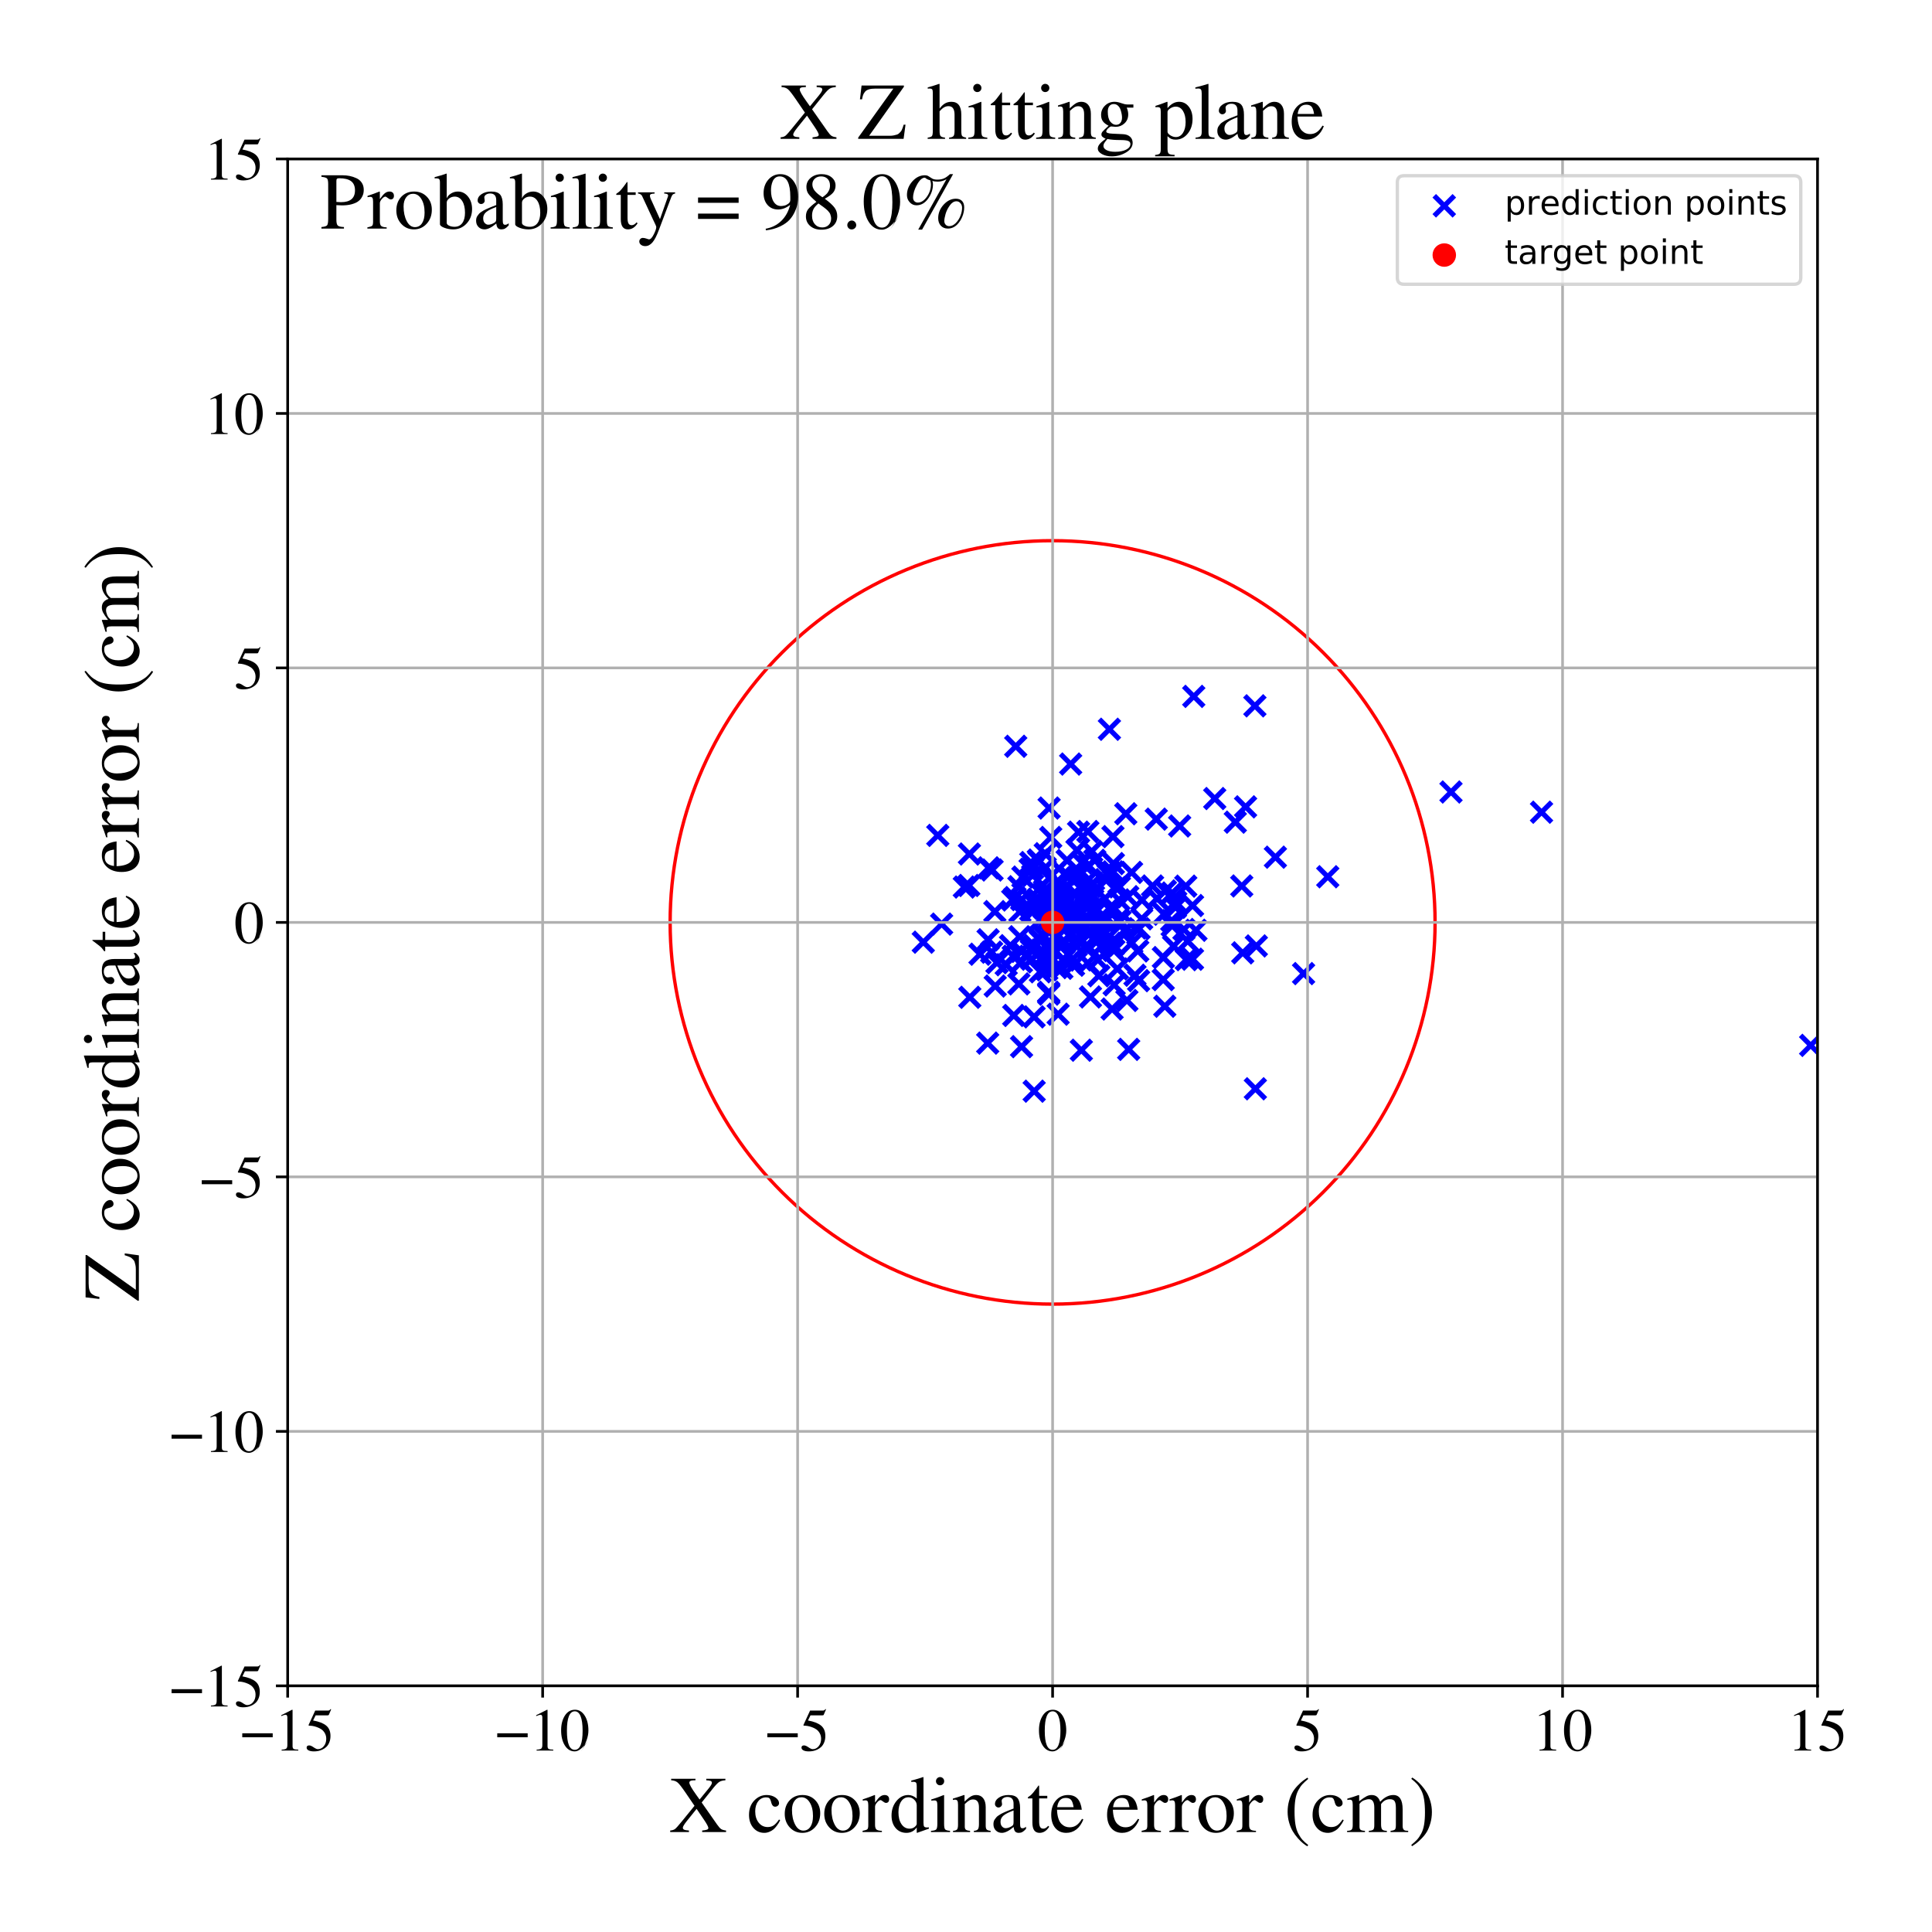 <?xml version="1.0" encoding="utf-8" standalone="no"?>
<!DOCTYPE svg PUBLIC "-//W3C//DTD SVG 1.1//EN"
  "http://www.w3.org/Graphics/SVG/1.1/DTD/svg11.dtd">
<!-- Created with matplotlib (https://matplotlib.org/) -->
<svg height="576pt" version="1.1" viewBox="0 0 576 576" width="576pt" xmlns="http://www.w3.org/2000/svg" xmlns:xlink="http://www.w3.org/1999/xlink">
 <defs>
  <style type="text/css">
*{stroke-linecap:butt;stroke-linejoin:round;}
  </style>
 </defs>
 <g id="figure_1">
  <g id="patch_1">
   <path d="M 0 576 
L 576 576 
L 576 0 
L 0 0 
z
" style="fill:#ffffff;"/>
  </g>
  <g id="axes_1">
   <g id="patch_2">
    <path d="M 85.766 502.609 
L 541.875 502.609 
L 541.875 47.391 
L 85.766 47.391 
z
" style="fill:#ffffff;"/>
   </g>
   <g id="PathCollection_1">
    <defs>
     <path d="M -3 3 
L 3 -3 
M -3 -3 
L 3 3 
" id="m6146805c17" style="stroke:#0000ff;stroke-width:1.5;"/>
    </defs>
    <g clip-path="url(#p457144d85a)">
     <use style="fill:#0000ff;stroke:#0000ff;stroke-width:1.5;" x="311.062" xlink:href="#m6146805c17" y="270.383"/>
     <use style="fill:#0000ff;stroke:#0000ff;stroke-width:1.5;" x="312.033" xlink:href="#m6146805c17" y="285.362"/>
     <use style="fill:#0000ff;stroke:#0000ff;stroke-width:1.5;" x="374.557" xlink:href="#m6146805c17" y="282.017"/>
     <use style="fill:#0000ff;stroke:#0000ff;stroke-width:1.5;" x="289.132" xlink:href="#m6146805c17" y="297.332"/>
     <use style="fill:#0000ff;stroke:#0000ff;stroke-width:1.5;" x="307.871" xlink:href="#m6146805c17" y="260.981"/>
     <use style="fill:#0000ff;stroke:#0000ff;stroke-width:1.5;" x="299.989" xlink:href="#m6146805c17" y="287.627"/>
     <use style="fill:#0000ff;stroke:#0000ff;stroke-width:1.5;" x="332.354" xlink:href="#m6146805c17" y="270.945"/>
     <use style="fill:#0000ff;stroke:#0000ff;stroke-width:1.5;" x="317.361" xlink:href="#m6146805c17" y="264.697"/>
     <use style="fill:#0000ff;stroke:#0000ff;stroke-width:1.5;" x="340.381" xlink:href="#m6146805c17" y="273.937"/>
     <use style="fill:#0000ff;stroke:#0000ff;stroke-width:1.5;" x="301.269" xlink:href="#m6146805c17" y="281.942"/>
     <use style="fill:#0000ff;stroke:#0000ff;stroke-width:1.5;" x="322.313" xlink:href="#m6146805c17" y="268.622"/>
     <use style="fill:#0000ff;stroke:#0000ff;stroke-width:1.5;" x="337.36" xlink:href="#m6146805c17" y="260.094"/>
     <use style="fill:#0000ff;stroke:#0000ff;stroke-width:1.5;" x="317.45" xlink:href="#m6146805c17" y="271.699"/>
     <use style="fill:#0000ff;stroke:#0000ff;stroke-width:1.5;" x="304.068" xlink:href="#m6146805c17" y="271.812"/>
     <use style="fill:#0000ff;stroke:#0000ff;stroke-width:1.5;" x="333.256" xlink:href="#m6146805c17" y="274.341"/>
     <use style="fill:#0000ff;stroke:#0000ff;stroke-width:1.5;" x="317.392" xlink:href="#m6146805c17" y="260.627"/>
     <use style="fill:#0000ff;stroke:#0000ff;stroke-width:1.5;" x="355.902" xlink:href="#m6146805c17" y="207.62"/>
     <use style="fill:#0000ff;stroke:#0000ff;stroke-width:1.5;" x="296.6" xlink:href="#m6146805c17" y="271.779"/>
     <use style="fill:#0000ff;stroke:#0000ff;stroke-width:1.5;" x="328.827" xlink:href="#m6146805c17" y="281.683"/>
     <use style="fill:#0000ff;stroke:#0000ff;stroke-width:1.5;" x="327.603" xlink:href="#m6146805c17" y="290.897"/>
     <use style="fill:#0000ff;stroke:#0000ff;stroke-width:1.5;" x="311.744" xlink:href="#m6146805c17" y="269.957"/>
     <use style="fill:#0000ff;stroke:#0000ff;stroke-width:1.5;" x="336.501" xlink:href="#m6146805c17" y="312.854"/>
     <use style="fill:#0000ff;stroke:#0000ff;stroke-width:1.5;" x="339.461" xlink:href="#m6146805c17" y="292.368"/>
     <use style="fill:#0000ff;stroke:#0000ff;stroke-width:1.5;" x="331.808" xlink:href="#m6146805c17" y="249.426"/>
     <use style="fill:#0000ff;stroke:#0000ff;stroke-width:1.5;" x="395.856" xlink:href="#m6146805c17" y="261.39"/>
     <use style="fill:#0000ff;stroke:#0000ff;stroke-width:1.5;" x="335.265" xlink:href="#m6146805c17" y="277.42"/>
     <use style="fill:#0000ff;stroke:#0000ff;stroke-width:1.5;" x="353.52" xlink:href="#m6146805c17" y="264.193"/>
     <use style="fill:#0000ff;stroke:#0000ff;stroke-width:1.5;" x="459.591" xlink:href="#m6146805c17" y="242.146"/>
     <use style="fill:#0000ff;stroke:#0000ff;stroke-width:1.5;" x="308.319" xlink:href="#m6146805c17" y="269.477"/>
     <use style="fill:#0000ff;stroke:#0000ff;stroke-width:1.5;" x="303.762" xlink:href="#m6146805c17" y="264.37"/>
     <use style="fill:#0000ff;stroke:#0000ff;stroke-width:1.5;" x="313.002" xlink:href="#m6146805c17" y="287.192"/>
     <use style="fill:#0000ff;stroke:#0000ff;stroke-width:1.5;" x="304.596" xlink:href="#m6146805c17" y="268.201"/>
     <use style="fill:#0000ff;stroke:#0000ff;stroke-width:1.5;" x="323.619" xlink:href="#m6146805c17" y="265.878"/>
     <use style="fill:#0000ff;stroke:#0000ff;stroke-width:1.5;" x="312.736" xlink:href="#m6146805c17" y="273.719"/>
     <use style="fill:#0000ff;stroke:#0000ff;stroke-width:1.5;" x="344.725" xlink:href="#m6146805c17" y="244.213"/>
     <use style="fill:#0000ff;stroke:#0000ff;stroke-width:1.5;" x="321.045" xlink:href="#m6146805c17" y="261.701"/>
     <use style="fill:#0000ff;stroke:#0000ff;stroke-width:1.5;" x="302.078" xlink:href="#m6146805c17" y="285.092"/>
     <use style="fill:#0000ff;stroke:#0000ff;stroke-width:1.5;" x="329.476" xlink:href="#m6146805c17" y="274.72"/>
     <use style="fill:#0000ff;stroke:#0000ff;stroke-width:1.5;" x="370.214" xlink:href="#m6146805c17" y="264.141"/>
     <use style="fill:#0000ff;stroke:#0000ff;stroke-width:1.5;" x="315.53" xlink:href="#m6146805c17" y="267.169"/>
     <use style="fill:#0000ff;stroke:#0000ff;stroke-width:1.5;" x="323.686" xlink:href="#m6146805c17" y="263.112"/>
     <use style="fill:#0000ff;stroke:#0000ff;stroke-width:1.5;" x="332.07" xlink:href="#m6146805c17" y="283.353"/>
     <use style="fill:#0000ff;stroke:#0000ff;stroke-width:1.5;" x="335.967" xlink:href="#m6146805c17" y="298.272"/>
     <use style="fill:#0000ff;stroke:#0000ff;stroke-width:1.5;" x="320.897" xlink:href="#m6146805c17" y="279.841"/>
     <use style="fill:#0000ff;stroke:#0000ff;stroke-width:1.5;" x="295.647" xlink:href="#m6146805c17" y="283.88"/>
     <use style="fill:#0000ff;stroke:#0000ff;stroke-width:1.5;" x="335.641" xlink:href="#m6146805c17" y="242.61"/>
     <use style="fill:#0000ff;stroke:#0000ff;stroke-width:1.5;" x="347.446" xlink:href="#m6146805c17" y="265.607"/>
     <use style="fill:#0000ff;stroke:#0000ff;stroke-width:1.5;" x="324.937" xlink:href="#m6146805c17" y="267.792"/>
     <use style="fill:#0000ff;stroke:#0000ff;stroke-width:1.5;" x="311.637" xlink:href="#m6146805c17" y="258.718"/>
     <use style="fill:#0000ff;stroke:#0000ff;stroke-width:1.5;" x="311.398" xlink:href="#m6146805c17" y="265.526"/>
     <use style="fill:#0000ff;stroke:#0000ff;stroke-width:1.5;" x="315.987" xlink:href="#m6146805c17" y="267.278"/>
     <use style="fill:#0000ff;stroke:#0000ff;stroke-width:1.5;" x="319.201" xlink:href="#m6146805c17" y="227.792"/>
     <use style="fill:#0000ff;stroke:#0000ff;stroke-width:1.5;" x="316.772" xlink:href="#m6146805c17" y="265.82"/>
     <use style="fill:#0000ff;stroke:#0000ff;stroke-width:1.5;" x="318.838" xlink:href="#m6146805c17" y="271.971"/>
     <use style="fill:#0000ff;stroke:#0000ff;stroke-width:1.5;" x="319.869" xlink:href="#m6146805c17" y="285.861"/>
     <use style="fill:#0000ff;stroke:#0000ff;stroke-width:1.5;" x="321.884" xlink:href="#m6146805c17" y="280.845"/>
     <use style="fill:#0000ff;stroke:#0000ff;stroke-width:1.5;" x="310.13" xlink:href="#m6146805c17" y="280.488"/>
     <use style="fill:#0000ff;stroke:#0000ff;stroke-width:1.5;" x="328.488" xlink:href="#m6146805c17" y="277.133"/>
     <use style="fill:#0000ff;stroke:#0000ff;stroke-width:1.5;" x="343.615" xlink:href="#m6146805c17" y="264.143"/>
     <use style="fill:#0000ff;stroke:#0000ff;stroke-width:1.5;" x="314.04" xlink:href="#m6146805c17" y="267.915"/>
     <use style="fill:#0000ff;stroke:#0000ff;stroke-width:1.5;" x="307.57" xlink:href="#m6146805c17" y="285.974"/>
     <use style="fill:#0000ff;stroke:#0000ff;stroke-width:1.5;" x="362.156" xlink:href="#m6146805c17" y="238.074"/>
     <use style="fill:#0000ff;stroke:#0000ff;stroke-width:1.5;" x="304.019" xlink:href="#m6146805c17" y="279.279"/>
     <use style="fill:#0000ff;stroke:#0000ff;stroke-width:1.5;" x="304.563" xlink:href="#m6146805c17" y="312.049"/>
     <use style="fill:#0000ff;stroke:#0000ff;stroke-width:1.5;" x="325.468" xlink:href="#m6146805c17" y="253.825"/>
     <use style="fill:#0000ff;stroke:#0000ff;stroke-width:1.5;" x="344.941" xlink:href="#m6146805c17" y="267.869"/>
     <use style="fill:#0000ff;stroke:#0000ff;stroke-width:1.5;" x="331.922" xlink:href="#m6146805c17" y="281.769"/>
     <use style="fill:#0000ff;stroke:#0000ff;stroke-width:1.5;" x="309.547" xlink:href="#m6146805c17" y="256.404"/>
     <use style="fill:#0000ff;stroke:#0000ff;stroke-width:1.5;" x="322.388" xlink:href="#m6146805c17" y="313.106"/>
     <use style="fill:#0000ff;stroke:#0000ff;stroke-width:1.5;" x="320.06" xlink:href="#m6146805c17" y="287.763"/>
     <use style="fill:#0000ff;stroke:#0000ff;stroke-width:1.5;" x="331.94" xlink:href="#m6146805c17" y="257.469"/>
     <use style="fill:#0000ff;stroke:#0000ff;stroke-width:1.5;" x="349.458" xlink:href="#m6146805c17" y="276.02"/>
     <use style="fill:#0000ff;stroke:#0000ff;stroke-width:1.5;" x="336.221" xlink:href="#m6146805c17" y="267.328"/>
     <use style="fill:#0000ff;stroke:#0000ff;stroke-width:1.5;" x="308.3" xlink:href="#m6146805c17" y="303.16"/>
     <use style="fill:#0000ff;stroke:#0000ff;stroke-width:1.5;" x="316.471" xlink:href="#m6146805c17" y="270.427"/>
     <use style="fill:#0000ff;stroke:#0000ff;stroke-width:1.5;" x="333.742" xlink:href="#m6146805c17" y="264.407"/>
     <use style="fill:#0000ff;stroke:#0000ff;stroke-width:1.5;" x="380.243" xlink:href="#m6146805c17" y="255.556"/>
     <use style="fill:#0000ff;stroke:#0000ff;stroke-width:1.5;" x="317.535" xlink:href="#m6146805c17" y="276.447"/>
     <use style="fill:#0000ff;stroke:#0000ff;stroke-width:1.5;" x="330.761" xlink:href="#m6146805c17" y="279.166"/>
     <use style="fill:#0000ff;stroke:#0000ff;stroke-width:1.5;" x="317.038" xlink:href="#m6146805c17" y="280.592"/>
     <use style="fill:#0000ff;stroke:#0000ff;stroke-width:1.5;" x="319.949" xlink:href="#m6146805c17" y="274.633"/>
     <use style="fill:#0000ff;stroke:#0000ff;stroke-width:1.5;" x="324.371" xlink:href="#m6146805c17" y="282.548"/>
     <use style="fill:#0000ff;stroke:#0000ff;stroke-width:1.5;" x="322.598" xlink:href="#m6146805c17" y="257.243"/>
     <use style="fill:#0000ff;stroke:#0000ff;stroke-width:1.5;" x="330.626" xlink:href="#m6146805c17" y="259.92"/>
     <use style="fill:#0000ff;stroke:#0000ff;stroke-width:1.5;" x="317.069" xlink:href="#m6146805c17" y="277.191"/>
     <use style="fill:#0000ff;stroke:#0000ff;stroke-width:1.5;" x="333.143" xlink:href="#m6146805c17" y="288.857"/>
     <use style="fill:#0000ff;stroke:#0000ff;stroke-width:1.5;" x="318.918" xlink:href="#m6146805c17" y="273.939"/>
     <use style="fill:#0000ff;stroke:#0000ff;stroke-width:1.5;" x="350.454" xlink:href="#m6146805c17" y="270.49"/>
     <use style="fill:#0000ff;stroke:#0000ff;stroke-width:1.5;" x="329.159" xlink:href="#m6146805c17" y="278.03"/>
     <use style="fill:#0000ff;stroke:#0000ff;stroke-width:1.5;" x="353.676" xlink:href="#m6146805c17" y="286.106"/>
     <use style="fill:#0000ff;stroke:#0000ff;stroke-width:1.5;" x="317.188" xlink:href="#m6146805c17" y="274.45"/>
     <use style="fill:#0000ff;stroke:#0000ff;stroke-width:1.5;" x="310.782" xlink:href="#m6146805c17" y="266.72"/>
     <use style="fill:#0000ff;stroke:#0000ff;stroke-width:1.5;" x="320.509" xlink:href="#m6146805c17" y="277.223"/>
     <use style="fill:#0000ff;stroke:#0000ff;stroke-width:1.5;" x="309.564" xlink:href="#m6146805c17" y="279.58"/>
     <use style="fill:#0000ff;stroke:#0000ff;stroke-width:1.5;" x="309.788" xlink:href="#m6146805c17" y="256.866"/>
     <use style="fill:#0000ff;stroke:#0000ff;stroke-width:1.5;" x="294.76" xlink:href="#m6146805c17" y="258.733"/>
     <use style="fill:#0000ff;stroke:#0000ff;stroke-width:1.5;" x="330.331" xlink:href="#m6146805c17" y="260.649"/>
     <use style="fill:#0000ff;stroke:#0000ff;stroke-width:1.5;" x="315.259" xlink:href="#m6146805c17" y="287.84"/>
     <use style="fill:#0000ff;stroke:#0000ff;stroke-width:1.5;" x="347.27" xlink:href="#m6146805c17" y="300.005"/>
     <use style="fill:#0000ff;stroke:#0000ff;stroke-width:1.5;" x="313.794" xlink:href="#m6146805c17" y="274.552"/>
     <use style="fill:#0000ff;stroke:#0000ff;stroke-width:1.5;" x="355.543" xlink:href="#m6146805c17" y="269.973"/>
     <use style="fill:#0000ff;stroke:#0000ff;stroke-width:1.5;" x="333.607" xlink:href="#m6146805c17" y="268.294"/>
     <use style="fill:#0000ff;stroke:#0000ff;stroke-width:1.5;" x="307.303" xlink:href="#m6146805c17" y="271.401"/>
     <use style="fill:#0000ff;stroke:#0000ff;stroke-width:1.5;" x="316.147" xlink:href="#m6146805c17" y="282.217"/>
     <use style="fill:#0000ff;stroke:#0000ff;stroke-width:1.5;" x="331.837" xlink:href="#m6146805c17" y="259.924"/>
     <use style="fill:#0000ff;stroke:#0000ff;stroke-width:1.5;" x="310.98" xlink:href="#m6146805c17" y="278.774"/>
     <use style="fill:#0000ff;stroke:#0000ff;stroke-width:1.5;" x="317.212" xlink:href="#m6146805c17" y="286.231"/>
     <use style="fill:#0000ff;stroke:#0000ff;stroke-width:1.5;" x="346.803" xlink:href="#m6146805c17" y="292.068"/>
     <use style="fill:#0000ff;stroke:#0000ff;stroke-width:1.5;" x="337.444" xlink:href="#m6146805c17" y="281.117"/>
     <use style="fill:#0000ff;stroke:#0000ff;stroke-width:1.5;" x="354.095" xlink:href="#m6146805c17" y="280.614"/>
     <use style="fill:#0000ff;stroke:#0000ff;stroke-width:1.5;" x="332.172" xlink:href="#m6146805c17" y="293.623"/>
     <use style="fill:#0000ff;stroke:#0000ff;stroke-width:1.5;" x="325.226" xlink:href="#m6146805c17" y="271.775"/>
     <use style="fill:#0000ff;stroke:#0000ff;stroke-width:1.5;" x="309.208" xlink:href="#m6146805c17" y="268.481"/>
     <use style="fill:#0000ff;stroke:#0000ff;stroke-width:1.5;" x="307.117" xlink:href="#m6146805c17" y="259.165"/>
     <use style="fill:#0000ff;stroke:#0000ff;stroke-width:1.5;" x="347.024" xlink:href="#m6146805c17" y="272.553"/>
     <use style="fill:#0000ff;stroke:#0000ff;stroke-width:1.5;" x="312.685" xlink:href="#m6146805c17" y="295.826"/>
     <use style="fill:#0000ff;stroke:#0000ff;stroke-width:1.5;" x="307.491" xlink:href="#m6146805c17" y="283.229"/>
     <use style="fill:#0000ff;stroke:#0000ff;stroke-width:1.5;" x="292.17" xlink:href="#m6146805c17" y="284.487"/>
     <use style="fill:#0000ff;stroke:#0000ff;stroke-width:1.5;" x="303.756" xlink:href="#m6146805c17" y="293.334"/>
     <use style="fill:#0000ff;stroke:#0000ff;stroke-width:1.5;" x="339.209" xlink:href="#m6146805c17" y="283.51"/>
     <use style="fill:#0000ff;stroke:#0000ff;stroke-width:1.5;" x="309.378" xlink:href="#m6146805c17" y="268.127"/>
     <use style="fill:#0000ff;stroke:#0000ff;stroke-width:1.5;" x="322.225" xlink:href="#m6146805c17" y="281.025"/>
     <use style="fill:#0000ff;stroke:#0000ff;stroke-width:1.5;" x="320.35" xlink:href="#m6146805c17" y="271.35"/>
     <use style="fill:#0000ff;stroke:#0000ff;stroke-width:1.5;" x="815.839" xlink:href="#m6146805c17" y="254.488"/>
     <use style="fill:#0000ff;stroke:#0000ff;stroke-width:1.5;" x="339.592" xlink:href="#m6146805c17" y="276.876"/>
     <use style="fill:#0000ff;stroke:#0000ff;stroke-width:1.5;" x="313.264" xlink:href="#m6146805c17" y="249.671"/>
     <use style="fill:#0000ff;stroke:#0000ff;stroke-width:1.5;" x="324.956" xlink:href="#m6146805c17" y="274.844"/>
     <use style="fill:#0000ff;stroke:#0000ff;stroke-width:1.5;" x="374.124" xlink:href="#m6146805c17" y="210.436"/>
     <use style="fill:#0000ff;stroke:#0000ff;stroke-width:1.5;" x="327.12" xlink:href="#m6146805c17" y="275.66"/>
     <use style="fill:#0000ff;stroke:#0000ff;stroke-width:1.5;" x="320.869" xlink:href="#m6146805c17" y="281.99"/>
     <use style="fill:#0000ff;stroke:#0000ff;stroke-width:1.5;" x="307.323" xlink:href="#m6146805c17" y="257.157"/>
     <use style="fill:#0000ff;stroke:#0000ff;stroke-width:1.5;" x="310.187" xlink:href="#m6146805c17" y="289.724"/>
     <use style="fill:#0000ff;stroke:#0000ff;stroke-width:1.5;" x="325.133" xlink:href="#m6146805c17" y="264.312"/>
     <use style="fill:#0000ff;stroke:#0000ff;stroke-width:1.5;" x="312.688" xlink:href="#m6146805c17" y="296.382"/>
     <use style="fill:#0000ff;stroke:#0000ff;stroke-width:1.5;" x="312.818" xlink:href="#m6146805c17" y="261.78"/>
     <use style="fill:#0000ff;stroke:#0000ff;stroke-width:1.5;" x="316.281" xlink:href="#m6146805c17" y="266.96"/>
     <use style="fill:#0000ff;stroke:#0000ff;stroke-width:1.5;" x="329.613" xlink:href="#m6146805c17" y="262.248"/>
     <use style="fill:#0000ff;stroke:#0000ff;stroke-width:1.5;" x="310.876" xlink:href="#m6146805c17" y="263.919"/>
     <use style="fill:#0000ff;stroke:#0000ff;stroke-width:1.5;" x="325.385" xlink:href="#m6146805c17" y="274.649"/>
     <use style="fill:#0000ff;stroke:#0000ff;stroke-width:1.5;" x="322.16" xlink:href="#m6146805c17" y="275.105"/>
     <use style="fill:#0000ff;stroke:#0000ff;stroke-width:1.5;" x="312.776" xlink:href="#m6146805c17" y="240.904"/>
     <use style="fill:#0000ff;stroke:#0000ff;stroke-width:1.5;" x="287.501" xlink:href="#m6146805c17" y="264.463"/>
     <use style="fill:#0000ff;stroke:#0000ff;stroke-width:1.5;" x="315.051" xlink:href="#m6146805c17" y="269.702"/>
     <use style="fill:#0000ff;stroke:#0000ff;stroke-width:1.5;" x="388.645" xlink:href="#m6146805c17" y="290.259"/>
     <use style="fill:#0000ff;stroke:#0000ff;stroke-width:1.5;" x="326.328" xlink:href="#m6146805c17" y="280.396"/>
     <use style="fill:#0000ff;stroke:#0000ff;stroke-width:1.5;" x="289.017" xlink:href="#m6146805c17" y="254.612"/>
     <use style="fill:#0000ff;stroke:#0000ff;stroke-width:1.5;" x="320.929" xlink:href="#m6146805c17" y="277.051"/>
     <use style="fill:#0000ff;stroke:#0000ff;stroke-width:1.5;" x="313.188" xlink:href="#m6146805c17" y="270.358"/>
     <use style="fill:#0000ff;stroke:#0000ff;stroke-width:1.5;" x="371.354" xlink:href="#m6146805c17" y="240.553"/>
     <use style="fill:#0000ff;stroke:#0000ff;stroke-width:1.5;" x="325.794" xlink:href="#m6146805c17" y="263.325"/>
     <use style="fill:#0000ff;stroke:#0000ff;stroke-width:1.5;" x="304.529" xlink:href="#m6146805c17" y="286.775"/>
     <use style="fill:#0000ff;stroke:#0000ff;stroke-width:1.5;" x="338.708" xlink:href="#m6146805c17" y="276.666"/>
     <use style="fill:#0000ff;stroke:#0000ff;stroke-width:1.5;" x="301.933" xlink:href="#m6146805c17" y="268.32"/>
     <use style="fill:#0000ff;stroke:#0000ff;stroke-width:1.5;" x="321.082" xlink:href="#m6146805c17" y="253.479"/>
     <use style="fill:#0000ff;stroke:#0000ff;stroke-width:1.5;" x="302.235" xlink:href="#m6146805c17" y="302.742"/>
     <use style="fill:#0000ff;stroke:#0000ff;stroke-width:1.5;" x="327.271" xlink:href="#m6146805c17" y="271.258"/>
     <use style="fill:#0000ff;stroke:#0000ff;stroke-width:1.5;" x="315.47" xlink:href="#m6146805c17" y="302.367"/>
     <use style="fill:#0000ff;stroke:#0000ff;stroke-width:1.5;" x="312.469" xlink:href="#m6146805c17" y="282.817"/>
     <use style="fill:#0000ff;stroke:#0000ff;stroke-width:1.5;" x="432.595" xlink:href="#m6146805c17" y="236.124"/>
     <use style="fill:#0000ff;stroke:#0000ff;stroke-width:1.5;" x="308.071" xlink:href="#m6146805c17" y="271.642"/>
     <use style="fill:#0000ff;stroke:#0000ff;stroke-width:1.5;" x="328.206" xlink:href="#m6146805c17" y="279.451"/>
     <use style="fill:#0000ff;stroke:#0000ff;stroke-width:1.5;" x="319.074" xlink:href="#m6146805c17" y="270.961"/>
     <use style="fill:#0000ff;stroke:#0000ff;stroke-width:1.5;" x="921.524" xlink:href="#m6146805c17" y="275.437"/>
     <use style="fill:#0000ff;stroke:#0000ff;stroke-width:1.5;" x="311.619" xlink:href="#m6146805c17" y="254.518"/>
     <use style="fill:#0000ff;stroke:#0000ff;stroke-width:1.5;" x="311.375" xlink:href="#m6146805c17" y="270.812"/>
     <use style="fill:#0000ff;stroke:#0000ff;stroke-width:1.5;" x="324.493" xlink:href="#m6146805c17" y="258.041"/>
     <use style="fill:#0000ff;stroke:#0000ff;stroke-width:1.5;" x="327.314" xlink:href="#m6146805c17" y="286.176"/>
     <use style="fill:#0000ff;stroke:#0000ff;stroke-width:1.5;" x="312.977" xlink:href="#m6146805c17" y="277.753"/>
     <use style="fill:#0000ff;stroke:#0000ff;stroke-width:1.5;" x="319.468" xlink:href="#m6146805c17" y="273.201"/>
     <use style="fill:#0000ff;stroke:#0000ff;stroke-width:1.5;" x="304.477" xlink:href="#m6146805c17" y="283.628"/>
     <use style="fill:#0000ff;stroke:#0000ff;stroke-width:1.5;" x="316.378" xlink:href="#m6146805c17" y="273.989"/>
     <use style="fill:#0000ff;stroke:#0000ff;stroke-width:1.5;" x="324.299" xlink:href="#m6146805c17" y="277.897"/>
     <use style="fill:#0000ff;stroke:#0000ff;stroke-width:1.5;" x="275.266" xlink:href="#m6146805c17" y="280.9"/>
     <use style="fill:#0000ff;stroke:#0000ff;stroke-width:1.5;" x="351.697" xlink:href="#m6146805c17" y="246.258"/>
     <use style="fill:#0000ff;stroke:#0000ff;stroke-width:1.5;" x="349.884" xlink:href="#m6146805c17" y="282.066"/>
     <use style="fill:#0000ff;stroke:#0000ff;stroke-width:1.5;" x="321.558" xlink:href="#m6146805c17" y="248.101"/>
     <use style="fill:#0000ff;stroke:#0000ff;stroke-width:1.5;" x="314.982" xlink:href="#m6146805c17" y="288.478"/>
     <use style="fill:#0000ff;stroke:#0000ff;stroke-width:1.5;" x="349.47" xlink:href="#m6146805c17" y="266.236"/>
     <use style="fill:#0000ff;stroke:#0000ff;stroke-width:1.5;" x="374.269" xlink:href="#m6146805c17" y="324.607"/>
     <use style="fill:#0000ff;stroke:#0000ff;stroke-width:1.5;" x="349.334" xlink:href="#m6146805c17" y="274.473"/>
     <use style="fill:#0000ff;stroke:#0000ff;stroke-width:1.5;" x="317.129" xlink:href="#m6146805c17" y="280.511"/>
     <use style="fill:#0000ff;stroke:#0000ff;stroke-width:1.5;" x="310.523" xlink:href="#m6146805c17" y="283.227"/>
     <use style="fill:#0000ff;stroke:#0000ff;stroke-width:1.5;" x="320.818" xlink:href="#m6146805c17" y="266.544"/>
     <use style="fill:#0000ff;stroke:#0000ff;stroke-width:1.5;" x="310.631" xlink:href="#m6146805c17" y="273.784"/>
     <use style="fill:#0000ff;stroke:#0000ff;stroke-width:1.5;" x="325.105" xlink:href="#m6146805c17" y="297.224"/>
     <use style="fill:#0000ff;stroke:#0000ff;stroke-width:1.5;" x="288.844" xlink:href="#m6146805c17" y="263.991"/>
     <use style="fill:#0000ff;stroke:#0000ff;stroke-width:1.5;" x="338.375" xlink:href="#m6146805c17" y="290.749"/>
     <use style="fill:#0000ff;stroke:#0000ff;stroke-width:1.5;" x="317.35" xlink:href="#m6146805c17" y="275.019"/>
     <use style="fill:#0000ff;stroke:#0000ff;stroke-width:1.5;" x="324.037" xlink:href="#m6146805c17" y="270.746"/>
     <use style="fill:#0000ff;stroke:#0000ff;stroke-width:1.5;" x="346.846" xlink:href="#m6146805c17" y="285.479"/>
     <use style="fill:#0000ff;stroke:#0000ff;stroke-width:1.5;" x="312.078" xlink:href="#m6146805c17" y="289.126"/>
     <use style="fill:#0000ff;stroke:#0000ff;stroke-width:1.5;" x="368.292" xlink:href="#m6146805c17" y="245.113"/>
     <use style="fill:#0000ff;stroke:#0000ff;stroke-width:1.5;" x="296.708" xlink:href="#m6146805c17" y="293.978"/>
     <use style="fill:#0000ff;stroke:#0000ff;stroke-width:1.5;" x="332.7" xlink:href="#m6146805c17" y="264.638"/>
     <use style="fill:#0000ff;stroke:#0000ff;stroke-width:1.5;" x="307.847" xlink:href="#m6146805c17" y="258.921"/>
     <use style="fill:#0000ff;stroke:#0000ff;stroke-width:1.5;" x="318.158" xlink:href="#m6146805c17" y="256.526"/>
     <use style="fill:#0000ff;stroke:#0000ff;stroke-width:1.5;" x="279.59" xlink:href="#m6146805c17" y="249.057"/>
     <use style="fill:#0000ff;stroke:#0000ff;stroke-width:1.5;" x="326.922" xlink:href="#m6146805c17" y="265.288"/>
     <use style="fill:#0000ff;stroke:#0000ff;stroke-width:1.5;" x="350.527" xlink:href="#m6146805c17" y="268.956"/>
     <use style="fill:#0000ff;stroke:#0000ff;stroke-width:1.5;" x="326.393" xlink:href="#m6146805c17" y="256.498"/>
     <use style="fill:#0000ff;stroke:#0000ff;stroke-width:1.5;" x="333.923" xlink:href="#m6146805c17" y="274.6"/>
     <use style="fill:#0000ff;stroke:#0000ff;stroke-width:1.5;" x="313.899" xlink:href="#m6146805c17" y="268.113"/>
     <use style="fill:#0000ff;stroke:#0000ff;stroke-width:1.5;" x="294.592" xlink:href="#m6146805c17" y="280.179"/>
     <use style="fill:#0000ff;stroke:#0000ff;stroke-width:1.5;" x="295.779" xlink:href="#m6146805c17" y="259.378"/>
     <use style="fill:#0000ff;stroke:#0000ff;stroke-width:1.5;" x="308.319" xlink:href="#m6146805c17" y="281.905"/>
     <use style="fill:#0000ff;stroke:#0000ff;stroke-width:1.5;" x="330.707" xlink:href="#m6146805c17" y="270.817"/>
     <use style="fill:#0000ff;stroke:#0000ff;stroke-width:1.5;" x="328.381" xlink:href="#m6146805c17" y="278.029"/>
     <use style="fill:#0000ff;stroke:#0000ff;stroke-width:1.5;" x="297.221" xlink:href="#m6146805c17" y="287.007"/>
     <use style="fill:#0000ff;stroke:#0000ff;stroke-width:1.5;" x="307.623" xlink:href="#m6146805c17" y="283.106"/>
     <use style="fill:#0000ff;stroke:#0000ff;stroke-width:1.5;" x="302.611" xlink:href="#m6146805c17" y="267.603"/>
     <use style="fill:#0000ff;stroke:#0000ff;stroke-width:1.5;" x="327.45" xlink:href="#m6146805c17" y="279.523"/>
     <use style="fill:#0000ff;stroke:#0000ff;stroke-width:1.5;" x="317.335" xlink:href="#m6146805c17" y="272.374"/>
     <use style="fill:#0000ff;stroke:#0000ff;stroke-width:1.5;" x="316.568" xlink:href="#m6146805c17" y="281.727"/>
     <use style="fill:#0000ff;stroke:#0000ff;stroke-width:1.5;" x="304.964" xlink:href="#m6146805c17" y="261.488"/>
     <use style="fill:#0000ff;stroke:#0000ff;stroke-width:1.5;" x="311.109" xlink:href="#m6146805c17" y="279.027"/>
     <use style="fill:#0000ff;stroke:#0000ff;stroke-width:1.5;" x="539.828" xlink:href="#m6146805c17" y="311.665"/>
     <use style="fill:#0000ff;stroke:#0000ff;stroke-width:1.5;" x="370.502" xlink:href="#m6146805c17" y="284.074"/>
     <use style="fill:#0000ff;stroke:#0000ff;stroke-width:1.5;" x="280.734" xlink:href="#m6146805c17" y="275.511"/>
     <use style="fill:#0000ff;stroke:#0000ff;stroke-width:1.5;" x="312.927" xlink:href="#m6146805c17" y="285.7"/>
     <use style="fill:#0000ff;stroke:#0000ff;stroke-width:1.5;" x="316.32" xlink:href="#m6146805c17" y="267.803"/>
     <use style="fill:#0000ff;stroke:#0000ff;stroke-width:1.5;" x="320.304" xlink:href="#m6146805c17" y="266.231"/>
     <use style="fill:#0000ff;stroke:#0000ff;stroke-width:1.5;" x="324.006" xlink:href="#m6146805c17" y="281.76"/>
     <use style="fill:#0000ff;stroke:#0000ff;stroke-width:1.5;" x="308.326" xlink:href="#m6146805c17" y="325.319"/>
     <use style="fill:#0000ff;stroke:#0000ff;stroke-width:1.5;" x="324.116" xlink:href="#m6146805c17" y="269.183"/>
     <use style="fill:#0000ff;stroke:#0000ff;stroke-width:1.5;" x="356.557" xlink:href="#m6146805c17" y="277.348"/>
     <use style="fill:#0000ff;stroke:#0000ff;stroke-width:1.5;" x="318.658" xlink:href="#m6146805c17" y="261.219"/>
     <use style="fill:#0000ff;stroke:#0000ff;stroke-width:1.5;" x="326.023" xlink:href="#m6146805c17" y="267.246"/>
     <use style="fill:#0000ff;stroke:#0000ff;stroke-width:1.5;" x="330.753" xlink:href="#m6146805c17" y="217.424"/>
     <use style="fill:#0000ff;stroke:#0000ff;stroke-width:1.5;" x="323.718" xlink:href="#m6146805c17" y="267.888"/>
     <use style="fill:#0000ff;stroke:#0000ff;stroke-width:1.5;" x="317.467" xlink:href="#m6146805c17" y="271.906"/>
     <use style="fill:#0000ff;stroke:#0000ff;stroke-width:1.5;" x="313.397" xlink:href="#m6146805c17" y="282.729"/>
     <use style="fill:#0000ff;stroke:#0000ff;stroke-width:1.5;" x="294.47" xlink:href="#m6146805c17" y="310.993"/>
     <use style="fill:#0000ff;stroke:#0000ff;stroke-width:1.5;" x="302.827" xlink:href="#m6146805c17" y="222.497"/>
     <use style="fill:#0000ff;stroke:#0000ff;stroke-width:1.5;" x="324.327" xlink:href="#m6146805c17" y="247.903"/>
     <use style="fill:#0000ff;stroke:#0000ff;stroke-width:1.5;" x="314.049" xlink:href="#m6146805c17" y="282.957"/>
     <use style="fill:#0000ff;stroke:#0000ff;stroke-width:1.5;" x="331.088" xlink:href="#m6146805c17" y="281.256"/>
     <use style="fill:#0000ff;stroke:#0000ff;stroke-width:1.5;" x="319.661" xlink:href="#m6146805c17" y="271.107"/>
     <use style="fill:#0000ff;stroke:#0000ff;stroke-width:1.5;" x="312.623" xlink:href="#m6146805c17" y="296.02"/>
     <use style="fill:#0000ff;stroke:#0000ff;stroke-width:1.5;" x="324.313" xlink:href="#m6146805c17" y="287.127"/>
     <use style="fill:#0000ff;stroke:#0000ff;stroke-width:1.5;" x="355.527" xlink:href="#m6146805c17" y="285.977"/>
     <use style="fill:#0000ff;stroke:#0000ff;stroke-width:1.5;" x="314.692" xlink:href="#m6146805c17" y="279.853"/>
     <use style="fill:#0000ff;stroke:#0000ff;stroke-width:1.5;" x="328.497" xlink:href="#m6146805c17" y="273.779"/>
     <use style="fill:#0000ff;stroke:#0000ff;stroke-width:1.5;" x="331.557" xlink:href="#m6146805c17" y="300.828"/>
     <use style="fill:#0000ff;stroke:#0000ff;stroke-width:1.5;" x="340.472" xlink:href="#m6146805c17" y="268.336"/>
     <use style="fill:#0000ff;stroke:#0000ff;stroke-width:1.5;" x="321.502" xlink:href="#m6146805c17" y="259.649"/>
     <use style="fill:#0000ff;stroke:#0000ff;stroke-width:1.5;" x="316.583" xlink:href="#m6146805c17" y="288.68"/>
     <use style="fill:#0000ff;stroke:#0000ff;stroke-width:1.5;" x="352.962" xlink:href="#m6146805c17" y="277.113"/>
    </g>
   </g>
   <g id="PathCollection_2">
    <defs>
     <path d="M 0 3 
C 0.796 3 1.559 2.684 2.121 2.121 
C 2.684 1.559 3 0.796 3 0 
C 3 -0.796 2.684 -1.559 2.121 -2.121 
C 1.559 -2.684 0.796 -3 0 -3 
C -0.796 -3 -1.559 -2.684 -2.121 -2.121 
C -2.684 -1.559 -3 -0.796 -3 0 
C -3 0.796 -2.684 1.559 -2.121 2.121 
C -1.559 2.684 -0.796 3 0 3 
z
" id="m91c196b702" style="stroke:#ff0000;"/>
    </defs>
    <g clip-path="url(#p457144d85a)">
     <use style="fill:#ff0000;stroke:#ff0000;" x="313.82" xlink:href="#m91c196b702" y="275"/>
    </g>
   </g>
   <g id="patch_3">
    <path clip-path="url(#p457144d85a)" d="M 313.82 388.805 
C 344.061 388.805 373.067 376.814 394.45 355.472 
C 415.833 334.131 427.848 305.181 427.848 275 
C 427.848 244.819 415.833 215.869 394.45 194.528 
C 373.067 173.186 344.061 161.195 313.82 161.195 
C 283.58 161.195 254.574 173.186 233.191 194.528 
C 211.808 215.869 199.793 244.819 199.793 275 
C 199.793 305.181 211.808 334.131 233.191 355.472 
C 254.574 376.814 283.58 388.805 313.82 388.805 
z
" style="fill:none;stroke:#ff0000;stroke-linejoin:miter;"/>
   </g>
   <g id="matplotlib.axis_1">
    <g id="xtick_1">
     <g id="line2d_1">
      <path clip-path="url(#p457144d85a)" d="M 85.766 502.609 
L 85.766 47.391 
" style="fill:none;stroke:#b0b0b0;stroke-linecap:square;stroke-width:0.8;"/>
     </g>
     <g id="line2d_2">
      <defs>
       <path d="M 0 0 
L 0 3.5 
" id="mfa6e478c31" style="stroke:#000000;stroke-width:0.8;"/>
      </defs>
      <g>
       <use style="stroke:#000000;stroke-width:0.8;" x="85.766" xlink:href="#mfa6e478c31" y="502.609"/>
      </g>
     </g>
     <g id="text_1">
      <!-- −15 -->
      <defs>
       <path d="M 3 22 
L 3 28.594 
L 53.406 28.594 
L 53.406 22 
z
" id="FreeSerif-8722"/>
       <path d="M 18.297 59.297 
Q 16.5 59.297 11.094 57.094 
L 11.094 58.5 
L 29.094 67.594 
L 29.906 67.406 
L 29.906 7.406 
Q 29.906 3.797 31.703 2.688 
Q 33.5 1.594 39.406 1.5 
L 39.406 0 
L 11.797 0 
L 11.797 1.5 
Q 17.406 1.703 19.344 3.141 
Q 21.297 4.594 21.297 9.297 
L 21.297 54.594 
Q 21.297 59.297 18.297 59.297 
z
" id="FreeSerif-49"/>
       <path d="M 35.703 19.406 
Q 35.703 24.703 33.344 28.797 
Q 31 32.906 27.641 35.156 
Q 24.297 37.406 20.141 38.844 
Q 16 40.297 12.953 40.75 
Q 9.906 41.203 7.594 41.203 
Q 6.406 41.203 6.406 42 
Q 6.406 42.297 6.5 42.5 
L 17.406 66.203 
L 38.297 66.203 
Q 39.906 66.203 40.844 66.703 
Q 41.797 67.203 42.906 68.797 
L 43.797 68.094 
L 40 59.203 
Q 39.594 58.297 37.703 58.297 
L 18.094 58.297 
L 13.906 49.797 
Q 28.5 47.203 35.594 41.344 
Q 42.703 35.5 42.703 24.203 
Q 42.703 18.297 40.844 13.688 
Q 39 9.094 36.141 6.297 
Q 33.297 3.5 29.547 1.703 
Q 25.797 -0.094 22.344 -0.75 
Q 18.906 -1.406 15.406 -1.406 
Q 9.797 -1.406 6.5 0.25 
Q 3.203 1.906 3.203 4.797 
Q 3.203 8.5 7.5 8.5 
Q 10.297 8.5 14.75 5.391 
Q 19.203 2.297 21.797 2.297 
Q 27.703 2.297 31.703 7.25 
Q 35.703 12.203 35.703 19.406 
z
" id="FreeSerif-53"/>
      </defs>
      <g transform="translate(71.689 521.903)scale(0.18 -0.18)">
       <use xlink:href="#FreeSerif-8722"/>
       <use x="56.4" xlink:href="#FreeSerif-49"/>
       <use x="106.4" xlink:href="#FreeSerif-53"/>
      </g>
     </g>
    </g>
    <g id="xtick_2">
     <g id="line2d_3">
      <path clip-path="url(#p457144d85a)" d="M 161.784 502.609 
L 161.784 47.391 
" style="fill:none;stroke:#b0b0b0;stroke-linecap:square;stroke-width:0.8;"/>
     </g>
     <g id="line2d_4">
      <g>
       <use style="stroke:#000000;stroke-width:0.8;" x="161.784" xlink:href="#mfa6e478c31" y="502.609"/>
      </g>
     </g>
     <g id="text_2">
      <!-- −10 -->
      <defs>
       <path d="M 47.594 17.797 
Q 35.203 -1.406 25 -1.406 
Q 14.797 -1.406 8.594 8.391 
Q 2.406 18.203 2.406 33.594 
Q 2.406 48.094 8.594 57.844 
Q 14.797 67.594 25.406 67.594 
Q 35.203 67.594 41.391 58 
Q 47.594 48.406 47.594 33 
Q 47.594 17.797 35.203 -1.406 
z
M 25.094 65 
Q 12 65 12 32.703 
Q 12 1.203 25 1.203 
Q 38 1.203 38 32.797 
Q 38 48.5 34.703 56.75 
Q 31.406 65 25.094 65 
z
" id="FreeSerif-48"/>
      </defs>
      <g transform="translate(147.707 521.903)scale(0.18 -0.18)">
       <use xlink:href="#FreeSerif-8722"/>
       <use x="56.4" xlink:href="#FreeSerif-49"/>
       <use x="106.4" xlink:href="#FreeSerif-48"/>
      </g>
     </g>
    </g>
    <g id="xtick_3">
     <g id="line2d_5">
      <path clip-path="url(#p457144d85a)" d="M 237.802 502.609 
L 237.802 47.391 
" style="fill:none;stroke:#b0b0b0;stroke-linecap:square;stroke-width:0.8;"/>
     </g>
     <g id="line2d_6">
      <g>
       <use style="stroke:#000000;stroke-width:0.8;" x="237.802" xlink:href="#mfa6e478c31" y="502.609"/>
      </g>
     </g>
     <g id="text_3">
      <!-- −5 -->
      <g transform="translate(228.226 521.903)scale(0.18 -0.18)">
       <use xlink:href="#FreeSerif-8722"/>
       <use x="56.4" xlink:href="#FreeSerif-53"/>
      </g>
     </g>
    </g>
    <g id="xtick_4">
     <g id="line2d_7">
      <path clip-path="url(#p457144d85a)" d="M 313.82 502.609 
L 313.82 47.391 
" style="fill:none;stroke:#b0b0b0;stroke-linecap:square;stroke-width:0.8;"/>
     </g>
     <g id="line2d_8">
      <g>
       <use style="stroke:#000000;stroke-width:0.8;" x="313.82" xlink:href="#mfa6e478c31" y="502.609"/>
      </g>
     </g>
     <g id="text_4">
      <!-- 0 -->
      <g transform="translate(309.32 521.903)scale(0.18 -0.18)">
       <use xlink:href="#FreeSerif-48"/>
      </g>
     </g>
    </g>
    <g id="xtick_5">
     <g id="line2d_9">
      <path clip-path="url(#p457144d85a)" d="M 389.839 502.609 
L 389.839 47.391 
" style="fill:none;stroke:#b0b0b0;stroke-linecap:square;stroke-width:0.8;"/>
     </g>
     <g id="line2d_10">
      <g>
       <use style="stroke:#000000;stroke-width:0.8;" x="389.839" xlink:href="#mfa6e478c31" y="502.609"/>
      </g>
     </g>
     <g id="text_5">
      <!-- 5 -->
      <g transform="translate(385.339 521.903)scale(0.18 -0.18)">
       <use xlink:href="#FreeSerif-53"/>
      </g>
     </g>
    </g>
    <g id="xtick_6">
     <g id="line2d_11">
      <path clip-path="url(#p457144d85a)" d="M 465.857 502.609 
L 465.857 47.391 
" style="fill:none;stroke:#b0b0b0;stroke-linecap:square;stroke-width:0.8;"/>
     </g>
     <g id="line2d_12">
      <g>
       <use style="stroke:#000000;stroke-width:0.8;" x="465.857" xlink:href="#mfa6e478c31" y="502.609"/>
      </g>
     </g>
     <g id="text_6">
      <!-- 10 -->
      <g transform="translate(456.857 521.903)scale(0.18 -0.18)">
       <use xlink:href="#FreeSerif-49"/>
       <use x="50" xlink:href="#FreeSerif-48"/>
      </g>
     </g>
    </g>
    <g id="xtick_7">
     <g id="line2d_13">
      <path clip-path="url(#p457144d85a)" d="M 541.875 502.609 
L 541.875 47.391 
" style="fill:none;stroke:#b0b0b0;stroke-linecap:square;stroke-width:0.8;"/>
     </g>
     <g id="line2d_14">
      <g>
       <use style="stroke:#000000;stroke-width:0.8;" x="541.875" xlink:href="#mfa6e478c31" y="502.609"/>
      </g>
     </g>
     <g id="text_7">
      <!-- 15 -->
      <g transform="translate(532.875 521.903)scale(0.18 -0.18)">
       <use xlink:href="#FreeSerif-49"/>
       <use x="50" xlink:href="#FreeSerif-53"/>
      </g>
     </g>
    </g>
    <g id="text_8">
     <!-- X coordinate error (cm) -->
     <defs>
      <path d="M 69.594 66.203 
L 69.594 64.297 
Q 64.703 64 62.047 62.344 
Q 59.406 60.703 54.703 54.906 
L 40.094 36.703 
L 59.297 9.297 
Q 62.297 5 64.297 3.703 
Q 66.297 2.406 70.406 1.906 
L 70.406 0 
L 40.703 0 
L 40.703 1.906 
Q 44.797 2.297 46.594 2.938 
Q 48.406 3.594 48.406 5 
Q 48.406 7.203 43.297 14.797 
L 33.797 28.797 
L 21.906 14 
Q 16.703 7.5 16.703 5.406 
Q 16.703 3.703 18.297 2.953 
Q 19.906 2.203 24.297 1.906 
L 24.297 0 
L 1 0 
L 1 1.906 
Q 4.906 2.203 7 3.797 
Q 9.094 5.406 15.5 13.297 
L 31.203 32.594 
L 20.297 48.594 
Q 13.297 58.906 10.25 61.5 
Q 7.203 64.094 2.203 64.297 
L 2.203 66.203 
L 32.406 66.203 
L 32.406 64.297 
L 29.594 64.203 
Q 24.797 64.094 24.797 61.297 
Q 24.797 58.094 33.297 46.297 
L 37.5 40.406 
L 48.797 54.203 
Q 52.797 59.203 52.797 61.094 
Q 52.797 62.797 51.344 63.438 
Q 49.906 64.094 45.797 64.297 
L 45.797 66.203 
z
" id="FreeSerif-88"/>
      <path id="FreeSerif-32"/>
      <path d="M 2.5 21.297 
Q 2.5 32.406 9.047 39.203 
Q 15.594 46 24.406 46 
Q 30.703 46 35.25 42.953 
Q 39.797 39.906 39.797 35.703 
Q 39.797 34 38.391 32.75 
Q 37 31.5 35 31.5 
Q 31.594 31.5 30.297 36.094 
L 29.703 38.297 
Q 28.906 41.094 27.703 42.094 
Q 26.5 43.094 23.797 43.094 
Q 17.703 43.094 13.953 38.25 
Q 10.203 33.406 10.203 25.703 
Q 10.203 17.094 14.547 11.641 
Q 18.906 6.203 25.703 6.203 
Q 30 6.203 33.094 8.25 
Q 36.203 10.297 39.797 15.594 
L 41.203 14.703 
Q 40.203 12.703 39.453 11.391 
Q 38.703 10.094 36.75 7.5 
Q 34.797 4.906 32.891 3.297 
Q 31 1.703 27.891 0.344 
Q 24.797 -1 21.5 -1 
Q 13.203 -1 7.844 5.25 
Q 2.5 11.5 2.5 21.297 
z
" id="FreeSerif-99"/>
      <path d="M 24.594 46 
Q 34.203 46 40.391 39.594 
Q 46.594 33.203 46.594 23.406 
Q 46.594 13 40.188 6 
Q 33.797 -1 24.391 -1 
Q 15 -1 8.75 5.75 
Q 2.5 12.5 2.5 22.594 
Q 2.5 32.906 8.641 39.453 
Q 14.797 46 24.594 46 
z
M 11.5 27.5 
Q 11.5 16.797 15.391 9.297 
Q 19.297 1.797 25.594 1.797 
Q 31.203 1.797 34.391 6.594 
Q 37.594 11.406 37.594 19.906 
Q 37.594 30.203 33.594 36.703 
Q 29.594 43.203 23.297 43.203 
Q 18 43.203 14.75 38.891 
Q 11.5 34.594 11.5 27.5 
z
" id="FreeSerif-111"/>
      <path d="M 30.094 36.203 
Q 28.594 36.203 26.391 37.953 
Q 24.203 39.703 23.5 39.703 
Q 21.5 39.703 19 36.797 
Q 16.5 33.906 16.5 31.5 
L 16.5 9 
Q 16.5 4.703 18.203 3.203 
Q 19.906 1.703 25 1.5 
L 25 0 
L 1 0 
L 1 1.5 
Q 5.797 2.406 6.938 3.5 
Q 8.094 4.594 8.094 8.406 
L 8.094 33.406 
Q 8.094 36.703 7.344 38.047 
Q 6.594 39.406 4.703 39.406 
Q 3.094 39.406 1.203 39 
L 1.203 40.594 
Q 9.203 43.203 16 46 
L 16.5 45.797 
L 16.5 36.594 
Q 20.203 41.906 22.797 43.953 
Q 25.406 46 28.5 46 
Q 31.094 46 32.547 44.594 
Q 34 43.203 34 40.703 
Q 34 38.594 32.953 37.391 
Q 31.906 36.203 30.094 36.203 
z
" id="FreeSerif-114"/>
      <path d="M 34.203 -1 
L 33.797 -0.703 
L 33.797 5.703 
Q 29 -1 21 -1 
Q 12.703 -1 7.594 4.953 
Q 2.5 10.906 2.5 20.5 
Q 2.5 31.094 8.594 38.547 
Q 14.703 46 23.297 46 
Q 28.703 46 33.797 41.703 
L 33.797 57.297 
Q 33.797 60.406 32.891 61.406 
Q 32 62.406 29.203 62.406 
Q 27.797 62.406 27 62.297 
L 27 63.906 
Q 36.094 66.297 41.703 68.297 
L 42.203 68.094 
L 42.203 11.406 
Q 42.203 7.906 43.047 6.797 
Q 43.906 5.703 46.594 5.703 
Q 47.094 5.703 48.906 5.797 
L 48.906 4.203 
z
M 24.906 4.203 
Q 28.703 4.203 31.25 6.344 
Q 33.797 8.5 33.797 10.203 
L 33.797 33.203 
Q 33.797 37.203 30.688 40.203 
Q 27.594 43.203 23.594 43.203 
Q 17.906 43.203 14.5 38.094 
Q 11.094 33 11.094 24.5 
Q 11.094 15.297 14.891 9.75 
Q 18.703 4.203 24.906 4.203 
z
" id="FreeSerif-100"/>
      <path d="M 6.203 39.297 
Q 4 39.297 2 39 
L 2 40.5 
Q 9 42.5 17.5 46 
L 17.906 45.703 
L 17.906 10.203 
Q 17.906 4.797 19.156 3.344 
Q 20.406 1.906 25.297 1.5 
L 25.297 0 
L 1.594 0 
L 1.594 1.5 
Q 6.797 1.797 8.141 3.297 
Q 9.5 4.797 9.5 10.203 
L 9.5 33.406 
Q 9.5 36.703 8.75 38 
Q 8 39.297 6.203 39.297 
z
M 12.797 68.297 
Q 15 68.297 16.5 66.797 
Q 18 65.297 18 63.203 
Q 18 61 16.5 59.547 
Q 15 58.094 12.797 58.094 
Q 10.703 58.094 9.25 59.594 
Q 7.797 61.094 7.797 63.188 
Q 7.797 65.297 9.297 66.797 
Q 10.797 68.297 12.797 68.297 
z
" id="FreeSerif-105"/>
      <path d="M 1 39.797 
L 1 41.5 
Q 8.406 43.703 14.797 46 
L 15.5 45.797 
L 15.5 37.906 
Q 20.594 42.703 23.547 44.344 
Q 26.5 46 30 46 
Q 35.5 46 38.641 42.047 
Q 41.797 38.094 41.797 31 
L 41.797 8.094 
Q 41.797 4.406 43 3.156 
Q 44.203 1.906 47.906 1.5 
L 47.906 0 
L 27.094 0 
L 27.094 1.5 
Q 30.906 1.797 32.156 3.5 
Q 33.406 5.203 33.406 9.906 
L 33.406 30.797 
Q 33.406 40.5 26.094 40.5 
Q 23.594 40.5 21.5 39.344 
Q 19.406 38.203 15.797 34.797 
L 15.797 6.703 
Q 15.797 4 17.188 2.891 
Q 18.594 1.797 22.406 1.5 
L 22.406 0 
L 1.203 0 
L 1.203 1.5 
Q 5 1.797 6.203 3.25 
Q 7.406 4.703 7.406 9 
L 7.406 33.797 
Q 7.406 37.5 6.594 38.844 
Q 5.797 40.203 3.703 40.203 
Q 1.797 40.203 1 39.797 
z
" id="FreeSerif-110"/>
      <path d="M 2.5 9.703 
Q 2.5 11.5 2.891 13.047 
Q 3.297 14.594 4.297 15.938 
Q 5.297 17.297 6.188 18.391 
Q 7.094 19.5 8.891 20.641 
Q 10.703 21.797 11.891 22.547 
Q 13.094 23.297 15.547 24.344 
Q 18 25.406 19.297 25.953 
Q 20.594 26.5 23.391 27.594 
Q 26.203 28.703 27.5 29.203 
L 27.5 35.297 
Q 27.5 43.594 19.906 43.594 
Q 16.906 43.594 14.797 42.141 
Q 12.703 40.703 12.703 38.703 
Q 12.703 37.906 12.953 36.5 
Q 13.203 35.094 13.203 34.703 
Q 13.203 33 11.844 31.75 
Q 10.5 30.5 8.703 30.5 
Q 7 30.5 5.703 31.797 
Q 4.406 33.094 4.406 34.797 
Q 4.406 39.5 9.25 42.75 
Q 14.094 46 21.203 46 
Q 29.406 46 32.5 42.047 
Q 35.594 38.094 35.594 30 
L 35.594 10.5 
Q 35.594 7.203 36.25 5.953 
Q 36.906 4.703 38.594 4.703 
Q 40.703 4.703 43 6.594 
L 43 4 
Q 40.406 1.094 38.453 0.047 
Q 36.5 -1 34 -1 
Q 30.906 -1 29.453 0.703 
Q 28 2.406 27.594 6.297 
Q 19 -1 13 -1 
Q 8.406 -1 5.453 2 
Q 2.5 5 2.5 9.703 
z
M 27.5 12.297 
L 27.5 26.797 
Q 18.5 23.5 14.891 20.391 
Q 11.297 17.297 11.297 12.906 
Q 11.297 8.797 13.297 6.797 
Q 15.297 4.797 17.594 4.797 
Q 21 4.797 24.906 7.094 
Q 26.5 8 27 9 
Q 27.5 10 27.5 12.297 
z
" id="FreeSerif-97"/>
      <path d="M 25.906 45 
L 25.906 41.797 
L 15.797 41.797 
L 15.797 13.203 
Q 15.797 8.5 17 6.344 
Q 18.203 4.203 21 4.203 
Q 24.094 4.203 27 7.703 
L 28.297 6.594 
Q 23.5 -1 16.297 -1 
Q 7.406 -1 7.406 11.703 
L 7.406 41.797 
L 2.094 41.797 
Q 1.703 42.094 1.703 42.5 
Q 1.703 43 2 43.297 
Q 2.297 43.594 3.141 44.141 
Q 4 44.703 5.203 45.641 
Q 6.406 46.594 8.5 49.094 
Q 10.594 51.594 13.094 55.094 
Q 14.703 57.406 15.094 57.906 
Q 15.797 57.906 15.797 56.594 
L 15.797 45 
z
" id="FreeSerif-116"/>
      <path d="M 9.703 27.703 
Q 9.906 21.406 11.406 16.844 
Q 12.906 12.297 15.297 10.047 
Q 17.703 7.797 20.141 6.844 
Q 22.594 5.906 25.297 5.906 
Q 30.094 5.906 33.641 8.297 
Q 37.203 10.703 40.797 16.406 
L 42.406 15.703 
Q 39.297 7.594 33.797 3.297 
Q 28.297 -1 21.203 -1 
Q 12.594 -1 7.547 5.047 
Q 2.5 11.094 2.5 21.406 
Q 2.5 32.5 8.344 39.25 
Q 14.203 46 23.406 46 
Q 31 46 35.203 41.453 
Q 39.406 36.906 40.5 27.703 
z
M 9.906 30.906 
L 30.297 30.906 
Q 29.297 37.406 27.188 39.906 
Q 25.094 42.406 20.5 42.406 
Q 11.5 42.406 9.906 30.906 
z
" id="FreeSerif-101"/>
      <path d="M 29.203 -17.703 
Q 26.594 -16.094 23.797 -13.844 
Q 21 -11.594 17.453 -7.594 
Q 13.906 -3.594 11.203 0.953 
Q 8.5 5.5 6.641 11.891 
Q 4.797 18.297 4.797 25.203 
Q 4.797 32.406 6.641 38.844 
Q 8.5 45.297 11 49.547 
Q 13.5 53.797 17.344 57.75 
Q 21.203 61.703 23.703 63.594 
Q 26.203 65.5 29.5 67.594 
L 30.406 66 
Q 26 62.406 23.297 59.5 
Q 20.594 56.594 18.094 51.938 
Q 15.594 47.297 14.5 40.844 
Q 13.406 34.406 13.406 25.5 
Q 13.406 16.203 14.5 9.5 
Q 15.594 2.797 18.094 -1.953 
Q 20.594 -6.703 23.297 -9.703 
Q 26 -12.703 30.406 -16.094 
z
" id="FreeSerif-40"/>
      <path d="M 1.297 39.797 
L 1.297 41.5 
Q 8.5 43.5 15.297 46 
L 16 45.797 
L 16 38.297 
Q 22.203 43 25.203 44.5 
Q 28.203 46 31.5 46 
Q 39.406 46 42.094 37.594 
Q 49.906 46 58.406 46 
Q 70 46 70 28.203 
L 70 7.594 
Q 70 2 74.297 1.703 
L 76.906 1.5 
L 76.906 0 
L 55 0 
L 55 1.5 
Q 59.406 2 60.5 3.203 
Q 61.594 4.406 61.594 8.703 
L 61.594 29.797 
Q 61.594 36 60 38.391 
Q 58.406 40.797 54.094 40.797 
Q 47.5 40.797 43.203 34.703 
L 43.203 9.5 
Q 43.203 4.797 44.641 3.188 
Q 46.094 1.594 50.406 1.5 
L 50.406 0 
L 28 0 
L 28 1.5 
Q 32.297 1.797 33.547 3.094 
Q 34.797 4.406 34.797 8.594 
L 34.797 30.297 
Q 34.797 40.797 28.203 40.797 
Q 25.406 40.797 21.953 39.391 
Q 18.5 38 16.406 34.906 
L 16.406 6.703 
Q 16.406 3.797 17.797 2.75 
Q 19.203 1.703 23.203 1.5 
L 23.203 0 
L 1 0 
L 1 1.5 
Q 5.203 1.594 6.594 3 
Q 8 4.406 8 8.5 
L 8 33.797 
Q 8 37.406 7.25 38.797 
Q 6.5 40.203 4.5 40.203 
Q 3 40.203 1.297 39.797 
z
" id="FreeSerif-109"/>
      <path d="M 4.047 67.703 
Q 6.656 66.094 9.453 63.844 
Q 12.25 61.594 15.797 57.594 
Q 19.344 53.594 22.047 49.047 
Q 24.75 44.5 26.594 38.094 
Q 28.453 31.703 28.453 24.797 
Q 28.453 17.594 26.594 11.141 
Q 24.75 4.703 22.25 0.453 
Q 19.75 -3.797 15.891 -7.75 
Q 12.047 -11.703 9.547 -13.594 
Q 7.047 -15.5 3.75 -17.594 
L 2.844 -16 
Q 7.25 -12.406 9.953 -9.5 
Q 12.656 -6.594 15.156 -1.938 
Q 17.656 2.703 18.75 9.141 
Q 19.844 15.594 19.844 24.5 
Q 19.844 33.797 18.75 40.5 
Q 17.656 47.203 15.156 51.953 
Q 12.656 56.703 9.953 59.703 
Q 7.25 62.703 2.844 66.094 
z
" id="FreeSerif-41"/>
     </defs>
     <g transform="translate(199.571 546.201)scale(0.24 -0.24)">
      <use xlink:href="#FreeSerif-88"/>
      <use x="71.4" xlink:href="#FreeSerif-32"/>
      <use x="96.4" xlink:href="#FreeSerif-99"/>
      <use x="140.784" xlink:href="#FreeSerif-111"/>
      <use x="189.884" xlink:href="#FreeSerif-111"/>
      <use x="238.969" xlink:href="#FreeSerif-114"/>
      <use x="273.453" xlink:href="#FreeSerif-100"/>
      <use x="323.353" xlink:href="#FreeSerif-105"/>
      <use x="351.137" xlink:href="#FreeSerif-110"/>
      <use x="400.037" xlink:href="#FreeSerif-97"/>
      <use x="443.522" xlink:href="#FreeSerif-116"/>
      <use x="471.822" xlink:href="#FreeSerif-101"/>
      <use x="516.222" xlink:href="#FreeSerif-32"/>
      <use x="541.222" xlink:href="#FreeSerif-101"/>
      <use x="585.606" xlink:href="#FreeSerif-114"/>
      <use x="620.106" xlink:href="#FreeSerif-114"/>
      <use x="654.59" xlink:href="#FreeSerif-111"/>
      <use x="703.675" xlink:href="#FreeSerif-114"/>
      <use x="738.175" xlink:href="#FreeSerif-32"/>
      <use x="763.175" xlink:href="#FreeSerif-40"/>
      <use x="796.475" xlink:href="#FreeSerif-99"/>
      <use x="840.859" xlink:href="#FreeSerif-109"/>
      <use x="918.759" xlink:href="#FreeSerif-41"/>
     </g>
    </g>
   </g>
   <g id="matplotlib.axis_2">
    <g id="ytick_1">
     <g id="line2d_15">
      <path clip-path="url(#p457144d85a)" d="M 85.766 502.609 
L 541.875 502.609 
" style="fill:none;stroke:#b0b0b0;stroke-linecap:square;stroke-width:0.8;"/>
     </g>
     <g id="line2d_16">
      <defs>
       <path d="M 0 0 
L -3.5 0 
" id="mb888831fcd" style="stroke:#000000;stroke-width:0.8;"/>
      </defs>
      <g>
       <use style="stroke:#000000;stroke-width:0.8;" x="85.766" xlink:href="#mb888831fcd" y="502.609"/>
      </g>
     </g>
     <g id="text_9">
      <!-- −15 -->
      <g transform="translate(50.612 508.756)scale(0.18 -0.18)">
       <use xlink:href="#FreeSerif-8722"/>
       <use x="56.4" xlink:href="#FreeSerif-49"/>
       <use x="106.4" xlink:href="#FreeSerif-53"/>
      </g>
     </g>
    </g>
    <g id="ytick_2">
     <g id="line2d_17">
      <path clip-path="url(#p457144d85a)" d="M 85.766 426.74 
L 541.875 426.74 
" style="fill:none;stroke:#b0b0b0;stroke-linecap:square;stroke-width:0.8;"/>
     </g>
     <g id="line2d_18">
      <g>
       <use style="stroke:#000000;stroke-width:0.8;" x="85.766" xlink:href="#mb888831fcd" y="426.74"/>
      </g>
     </g>
     <g id="text_10">
      <!-- −10 -->
      <g transform="translate(50.612 432.886)scale(0.18 -0.18)">
       <use xlink:href="#FreeSerif-8722"/>
       <use x="56.4" xlink:href="#FreeSerif-49"/>
       <use x="106.4" xlink:href="#FreeSerif-48"/>
      </g>
     </g>
    </g>
    <g id="ytick_3">
     <g id="line2d_19">
      <path clip-path="url(#p457144d85a)" d="M 85.766 350.87 
L 541.875 350.87 
" style="fill:none;stroke:#b0b0b0;stroke-linecap:square;stroke-width:0.8;"/>
     </g>
     <g id="line2d_20">
      <g>
       <use style="stroke:#000000;stroke-width:0.8;" x="85.766" xlink:href="#mb888831fcd" y="350.87"/>
      </g>
     </g>
     <g id="text_11">
      <!-- −5 -->
      <g transform="translate(59.612 357.017)scale(0.18 -0.18)">
       <use xlink:href="#FreeSerif-8722"/>
       <use x="56.4" xlink:href="#FreeSerif-53"/>
      </g>
     </g>
    </g>
    <g id="ytick_4">
     <g id="line2d_21">
      <path clip-path="url(#p457144d85a)" d="M 85.766 275 
L 541.875 275 
" style="fill:none;stroke:#b0b0b0;stroke-linecap:square;stroke-width:0.8;"/>
     </g>
     <g id="line2d_22">
      <g>
       <use style="stroke:#000000;stroke-width:0.8;" x="85.766" xlink:href="#mb888831fcd" y="275"/>
      </g>
     </g>
     <g id="text_12">
      <!-- 0 -->
      <g transform="translate(69.766 281.147)scale(0.18 -0.18)">
       <use xlink:href="#FreeSerif-48"/>
      </g>
     </g>
    </g>
    <g id="ytick_5">
     <g id="line2d_23">
      <path clip-path="url(#p457144d85a)" d="M 85.766 199.13 
L 541.875 199.13 
" style="fill:none;stroke:#b0b0b0;stroke-linecap:square;stroke-width:0.8;"/>
     </g>
     <g id="line2d_24">
      <g>
       <use style="stroke:#000000;stroke-width:0.8;" x="85.766" xlink:href="#mb888831fcd" y="199.13"/>
      </g>
     </g>
     <g id="text_13">
      <!-- 5 -->
      <g transform="translate(69.766 205.277)scale(0.18 -0.18)">
       <use xlink:href="#FreeSerif-53"/>
      </g>
     </g>
    </g>
    <g id="ytick_6">
     <g id="line2d_25">
      <path clip-path="url(#p457144d85a)" d="M 85.766 123.26 
L 541.875 123.26 
" style="fill:none;stroke:#b0b0b0;stroke-linecap:square;stroke-width:0.8;"/>
     </g>
     <g id="line2d_26">
      <g>
       <use style="stroke:#000000;stroke-width:0.8;" x="85.766" xlink:href="#mb888831fcd" y="123.26"/>
      </g>
     </g>
     <g id="text_14">
      <!-- 10 -->
      <g transform="translate(60.766 129.407)scale(0.18 -0.18)">
       <use xlink:href="#FreeSerif-49"/>
       <use x="50" xlink:href="#FreeSerif-48"/>
      </g>
     </g>
    </g>
    <g id="ytick_7">
     <g id="line2d_27">
      <path clip-path="url(#p457144d85a)" d="M 85.766 47.391 
L 541.875 47.391 
" style="fill:none;stroke:#b0b0b0;stroke-linecap:square;stroke-width:0.8;"/>
     </g>
     <g id="line2d_28">
      <g>
       <use style="stroke:#000000;stroke-width:0.8;" x="85.766" xlink:href="#mb888831fcd" y="47.391"/>
      </g>
     </g>
     <g id="text_15">
      <!-- 15 -->
      <g transform="translate(60.766 53.537)scale(0.18 -0.18)">
       <use xlink:href="#FreeSerif-49"/>
       <use x="50" xlink:href="#FreeSerif-53"/>
      </g>
     </g>
    </g>
    <g id="text_16">
     <!-- Z coordinate error (cm) -->
     <defs>
      <path d="M 40.297 3.797 
Q 43.094 3.797 45.391 4.297 
Q 47.703 4.797 49.25 5.297 
Q 50.797 5.797 52.141 7.188 
Q 53.5 8.594 54.141 9.297 
Q 54.797 10 55.594 12.047 
Q 56.406 14.094 56.594 14.688 
Q 56.797 15.297 57.5 17.594 
L 59.797 17.594 
L 57.406 0 
L 1 0 
L 1 1.5 
L 44.703 62.406 
L 22.594 62.406 
Q 17.5 62.406 14.203 61.406 
Q 10.906 60.406 9.25 58.203 
Q 7.594 56 7 54.203 
Q 6.406 52.406 5.797 49.094 
L 3.203 49.094 
L 5.203 66.203 
L 57.797 66.203 
L 57.797 64.703 
L 14.594 3.797 
z
" id="FreeSerif-90"/>
     </defs>
     <g transform="translate(41.404 388.036)rotate(-90)scale(0.24 -0.24)">
      <use xlink:href="#FreeSerif-90"/>
      <use x="61.3" xlink:href="#FreeSerif-32"/>
      <use x="86.3" xlink:href="#FreeSerif-99"/>
      <use x="130.684" xlink:href="#FreeSerif-111"/>
      <use x="179.784" xlink:href="#FreeSerif-111"/>
      <use x="228.869" xlink:href="#FreeSerif-114"/>
      <use x="263.353" xlink:href="#FreeSerif-100"/>
      <use x="313.253" xlink:href="#FreeSerif-105"/>
      <use x="341.037" xlink:href="#FreeSerif-110"/>
      <use x="389.937" xlink:href="#FreeSerif-97"/>
      <use x="433.422" xlink:href="#FreeSerif-116"/>
      <use x="461.722" xlink:href="#FreeSerif-101"/>
      <use x="506.122" xlink:href="#FreeSerif-32"/>
      <use x="531.122" xlink:href="#FreeSerif-101"/>
      <use x="575.506" xlink:href="#FreeSerif-114"/>
      <use x="610.006" xlink:href="#FreeSerif-114"/>
      <use x="644.49" xlink:href="#FreeSerif-111"/>
      <use x="693.575" xlink:href="#FreeSerif-114"/>
      <use x="728.075" xlink:href="#FreeSerif-32"/>
      <use x="753.075" xlink:href="#FreeSerif-40"/>
      <use x="786.375" xlink:href="#FreeSerif-99"/>
      <use x="830.759" xlink:href="#FreeSerif-109"/>
      <use x="908.659" xlink:href="#FreeSerif-41"/>
     </g>
    </g>
   </g>
   <g id="patch_4">
    <path d="M 85.766 502.609 
L 85.766 47.391 
" style="fill:none;stroke:#000000;stroke-linecap:square;stroke-linejoin:miter;stroke-width:0.8;"/>
   </g>
   <g id="patch_5">
    <path d="M 541.875 502.609 
L 541.875 47.391 
" style="fill:none;stroke:#000000;stroke-linecap:square;stroke-linejoin:miter;stroke-width:0.8;"/>
   </g>
   <g id="patch_6">
    <path d="M 85.766 502.609 
L 541.875 502.609 
" style="fill:none;stroke:#000000;stroke-linecap:square;stroke-linejoin:miter;stroke-width:0.8;"/>
   </g>
   <g id="patch_7">
    <path d="M 85.766 47.391 
L 541.875 47.391 
" style="fill:none;stroke:#000000;stroke-linecap:square;stroke-linejoin:miter;stroke-width:0.8;"/>
   </g>
   <g id="text_17">
    <!-- Probability = 98.0% -->
    <defs>
     <path d="M 54.094 48.094 
Q 54.094 45.5 53.5 43.094 
Q 52.906 40.703 51.156 38 
Q 49.406 35.297 46.5 33.344 
Q 43.594 31.406 38.594 30.094 
Q 33.594 28.797 27 28.797 
Q 24 28.797 20.094 29.094 
L 20.094 10.906 
Q 20.094 5.406 21.844 3.75 
Q 23.594 2.094 29.5 1.906 
L 29.5 0 
L 1.5 0 
L 1.5 1.906 
Q 7.203 2.406 8.547 4.047 
Q 9.906 5.703 9.906 12 
L 9.906 55.297 
Q 9.906 60.703 8.5 62.203 
Q 7.094 63.703 1.5 64.297 
L 1.5 66.203 
L 27.906 66.203 
Q 32.406 66.203 36.594 65.344 
Q 40.797 64.5 44.938 62.594 
Q 49.094 60.703 51.594 57 
Q 54.094 53.297 54.094 48.094 
z
M 20.094 59.094 
L 20.094 33.094 
Q 23.594 32.797 25.797 32.797 
Q 43.203 32.797 43.203 47.5 
Q 43.203 55.203 38.391 58.844 
Q 33.594 62.5 23.5 62.5 
Q 21.5 62.5 20.797 61.797 
Q 20.094 61.094 20.094 59.094 
z
" id="FreeSerif-80"/>
     <path d="M 16 68.094 
L 16 37.5 
Q 17.5 41.203 21.391 43.594 
Q 25.297 46 29.906 46 
Q 37.406 46 42.453 39.75 
Q 47.5 33.5 47.5 24.297 
Q 47.5 13.594 40.75 6.297 
Q 34 -1 24.094 -1 
Q 18.094 -1 12.844 1.047 
Q 7.594 3.094 7.594 5.406 
L 7.594 57.297 
Q 7.594 60.406 6.641 61.406 
Q 5.703 62.406 2.703 62.406 
Q 1.594 62.406 1 62.297 
L 1 63.906 
Q 8.703 65.797 15.5 68.297 
z
M 16 32.203 
L 16 7 
Q 16 5.094 18.891 3.641 
Q 21.797 2.203 25.703 2.203 
Q 31.906 2.203 35.297 6.797 
Q 38.703 11.406 38.703 19.703 
Q 38.703 28.797 35.25 34.25 
Q 31.797 39.703 25.906 39.703 
Q 22 39.703 19 37.391 
Q 16 35.094 16 32.203 
z
" id="FreeSerif-98"/>
     <path d="M 1 62.297 
L 1 63.906 
Q 10.906 66.297 16.906 68.297 
L 17.297 68.094 
L 17.297 8.406 
Q 17.297 4.297 18.641 3.047 
Q 20 1.797 24.797 1.5 
L 24.797 0 
L 1.203 0 
L 1.203 1.5 
Q 5.906 1.906 7.406 3.297 
Q 8.906 4.703 8.906 8.703 
L 8.906 56.406 
Q 8.906 59.906 8 61.203 
Q 7.094 62.5 4.703 62.5 
Q 2.703 62.5 1 62.297 
z
" id="FreeSerif-108"/>
     <path d="M 14.203 -13.406 
Q 17 -13.406 20.094 -7.203 
Q 23.203 -1 23.203 1.906 
Q 23.203 3.203 18.797 12 
L 5.594 40.406 
Q 4.406 43 0.5 43.594 
L 0.5 45 
L 21.094 45 
L 21.094 43.5 
Q 17.906 43.406 16.594 42.797 
Q 15.297 42.203 15.297 40.797 
Q 15.297 39.297 16.297 37 
L 27.797 11.703 
L 37.5 39.297 
Q 37.906 40.203 37.906 41 
Q 37.906 43.5 33.094 43.5 
L 33.094 45 
L 46.594 45 
L 46.594 43.5 
Q 44.797 43.297 43.75 42.344 
Q 42.703 41.406 41.797 39 
L 26.406 -1.797 
Q 22.406 -12.594 18.453 -17.188 
Q 14.5 -21.797 9.5 -21.797 
Q 6.297 -21.797 4.188 -20.141 
Q 2.094 -18.5 2.094 -16 
Q 2.094 -14.203 3.391 -12.891 
Q 4.703 -11.594 6.406 -11.594 
Q 8.594 -11.594 11.094 -12.5 
Q 13.594 -13.406 14.203 -13.406 
z
" id="FreeSerif-121"/>
     <path d="M 53.406 38.594 
L 53.406 32 
L 3 32 
L 3 38.594 
z
M 53.406 18.594 
L 53.406 12 
L 3 12 
L 3 18.594 
z
" id="FreeSerif-61"/>
     <path d="M 5.906 -2.203 
L 5.594 -0.203 
Q 17 1.797 24.953 9.5 
Q 32.906 17.203 36 29.406 
Q 28.594 23.703 21 23.703 
Q 12.906 23.703 7.953 29.297 
Q 3 34.906 3 44 
Q 3 54.094 8.953 60.844 
Q 14.906 67.594 23.797 67.594 
Q 33.5 67.594 39.703 59.688 
Q 45.906 51.797 45.906 39.406 
Q 45.906 35.406 45.203 31.203 
Q 44.5 27 41.953 21.25 
Q 39.406 15.5 35.297 10.953 
Q 31.203 6.406 23.594 2.703 
Q 16 -1 5.906 -2.203 
z
M 24.594 28 
Q 26.5 28 28.891 28.547 
Q 31.297 29.094 33.75 30.938 
Q 36.203 32.797 36.203 35.5 
L 36.203 39.406 
Q 36.203 64.797 23 64.797 
Q 19.906 64.797 17.703 63.141 
Q 15.5 61.5 14.344 58.797 
Q 13.203 56.094 12.703 53.297 
Q 12.203 50.5 12.203 47.406 
Q 12.203 38.5 15.547 33.25 
Q 18.906 28 24.594 28 
z
" id="FreeSerif-57"/>
     <path d="M 29 37.094 
Q 38 30.406 41.25 25.844 
Q 44.5 21.297 44.5 15.5 
Q 44.5 7.797 39.141 3.188 
Q 33.797 -1.406 24.797 -1.406 
Q 16.297 -1.406 10.938 3.188 
Q 5.594 7.797 5.594 15.094 
Q 5.594 20.203 8.047 23.641 
Q 10.5 27.094 18.594 33.203 
Q 10.703 40.094 8.453 43.5 
Q 6.203 46.906 6.203 51.797 
Q 6.203 58.594 11.594 63.094 
Q 17 67.594 25.203 67.594 
Q 32.703 67.594 37.547 63.594 
Q 42.406 59.594 42.406 53.406 
Q 42.406 48.297 39.406 44.688 
Q 36.406 41.094 29 37.094 
z
M 21.203 31.203 
Q 16.797 27.703 15 24.203 
Q 13.203 20.703 13.203 15.906 
Q 13.203 9.406 16.703 5.406 
Q 20.203 1.406 25.906 1.406 
Q 30.797 1.406 33.844 4.453 
Q 36.906 7.5 36.906 12.406 
Q 36.906 14 36.547 15.391 
Q 36.203 16.797 35.844 17.844 
Q 35.5 18.906 34.453 20.203 
Q 33.406 21.5 32.75 22.25 
Q 32.094 23 30.391 24.391 
Q 28.703 25.797 27.844 26.391 
Q 27 27 24.641 28.703 
Q 22.297 30.406 21.203 31.203 
z
M 26.094 38.906 
Q 26.203 39 27.453 39.844 
Q 28.703 40.703 29.25 41.203 
Q 29.797 41.703 30.938 42.75 
Q 32.094 43.797 32.688 44.75 
Q 33.297 45.703 34.047 47.047 
Q 34.797 48.406 35.141 50.047 
Q 35.5 51.703 35.5 53.5 
Q 35.5 58.703 32.5 61.75 
Q 29.5 64.797 24.406 64.797 
Q 19.703 64.797 16.641 62 
Q 13.594 59.203 13.594 54.906 
Q 13.594 50.703 16.5 47 
Q 19.406 43.297 26.094 38.906 
z
" id="FreeSerif-56"/>
     <path d="M 12.5 10 
Q 14.797 10 16.438 8.297 
Q 18.094 6.594 18.094 4.297 
Q 18.094 2.094 16.391 0.5 
Q 14.703 -1.094 12.406 -1.094 
Q 10.203 -1.094 8.594 0.5 
Q 7 2.094 7 4.297 
Q 7 6.594 8.641 8.297 
Q 10.297 10 12.5 10 
z
" id="FreeSerif-46"/>
     <path d="M 66.906 37.094 
Q 71.797 37.094 74.5 34.297 
Q 77.203 31.5 77.203 26.406 
Q 77.203 20.594 74.891 14.891 
Q 72.594 9.203 68.594 5.094 
Q 63.5 0 56.906 0 
Q 51.5 0 48.203 3.547 
Q 44.906 7.094 44.906 12.906 
Q 44.906 22.297 51.656 29.688 
Q 58.406 37.094 66.906 37.094 
z
M 58.594 3 
Q 62.906 3 66.703 6.797 
Q 70.5 10.594 72.547 15.844 
Q 74.594 21.094 74.594 25.906 
Q 74.594 29.203 72.547 31.547 
Q 70.5 33.906 67.594 33.906 
Q 63 33.906 59.297 28.703 
Q 55.594 23.5 54.047 18.047 
Q 52.5 12.594 52.5 9.406 
Q 52.5 6.594 54.203 4.797 
Q 55.906 3 58.594 3 
z
M 28.203 66.203 
Q 31.297 66.203 33.188 64.844 
Q 35.094 63.5 37.438 62.141 
Q 39.797 60.797 43.906 60.797 
Q 48.594 60.797 52.047 62.297 
Q 55.5 63.797 59.5 67.594 
L 63.406 67.594 
L 24.906 -1.297 
L 20.094 -1.297 
L 55.203 61.297 
Q 50 58.297 44.203 58.297 
Q 40.297 58.297 37.703 59.297 
Q 38.406 56.797 38.406 54.906 
Q 38.406 45.594 32.453 37.25 
Q 26.5 28.906 17.906 28.906 
Q 13 28.906 9.547 32.656 
Q 6.094 36.406 6.094 41.594 
Q 6.094 51.094 12.844 58.641 
Q 19.594 66.203 28.203 66.203 
z
M 28.203 63.203 
Q 23.406 63.203 18.547 54.453 
Q 13.703 45.703 13.703 38.406 
Q 13.703 35.703 15.344 34 
Q 17 32.297 19.594 32.297 
Q 25.703 32.297 30.797 39.438 
Q 35.906 46.594 35.906 55.094 
Q 35.906 57 35 60 
Q 33 60.5 31.641 61.141 
Q 30.297 61.797 29.844 62.188 
Q 29.406 62.594 29 62.891 
Q 28.594 63.203 28.203 63.203 
z
" id="FreeSerif-37"/>
    </defs>
    <g transform="translate(95.466 68.145)scale(0.24 -0.24)">
     <use xlink:href="#FreeSerif-80"/>
     <use x="57.584" xlink:href="#FreeSerif-114"/>
     <use x="92.069" xlink:href="#FreeSerif-111"/>
     <use x="141.153" xlink:href="#FreeSerif-98"/>
     <use x="191.153" xlink:href="#FreeSerif-97"/>
     <use x="234.637" xlink:href="#FreeSerif-98"/>
     <use x="284.622" xlink:href="#FreeSerif-105"/>
     <use x="312.406" xlink:href="#FreeSerif-108"/>
     <use x="338.206" xlink:href="#FreeSerif-105"/>
     <use x="365.975" xlink:href="#FreeSerif-116"/>
     <use x="394.275" xlink:href="#FreeSerif-121"/>
     <use x="441.375" xlink:href="#FreeSerif-32"/>
     <use x="466.375" xlink:href="#FreeSerif-61"/>
     <use x="522.775" xlink:href="#FreeSerif-32"/>
     <use x="547.775" xlink:href="#FreeSerif-57"/>
     <use x="597.775" xlink:href="#FreeSerif-56"/>
     <use x="647.775" xlink:href="#FreeSerif-46"/>
     <use x="672.775" xlink:href="#FreeSerif-48"/>
     <use x="722.775" xlink:href="#FreeSerif-37"/>
    </g>
   </g>
   <g id="text_18">
    <!-- X Z hitting plane -->
    <defs>
     <path d="M 15.797 34.297 
L 15.797 10.203 
Q 15.797 5 17 3.5 
Q 18.203 2 22.594 1.5 
L 22.594 0 
L 1 0 
L 1 1.5 
Q 5.297 2.094 6.344 3.5 
Q 7.406 4.906 7.406 10.203 
L 7.406 57.297 
Q 7.406 60.5 6.547 61.5 
Q 5.703 62.5 2.797 62.5 
Q 2.094 62.5 1.094 62.297 
L 1.094 63.906 
Q 8.203 65.797 15.297 68.297 
L 15.797 68 
L 15.797 37.594 
Q 19.203 42.094 22.641 44.047 
Q 26.094 46 30.5 46 
Q 42.797 46 42.797 30.094 
L 42.797 10.203 
Q 42.797 5 43.75 3.641 
Q 44.703 2.297 48.797 1.5 
L 48.797 0 
L 27.594 0 
L 27.594 1.5 
Q 31.906 1.906 33.156 3.5 
Q 34.406 5.094 34.406 10.203 
L 34.406 30 
Q 34.406 40.594 26.906 40.594 
Q 24 40.594 21.453 39.141 
Q 18.906 37.703 15.797 34.297 
z
" id="FreeSerif-104"/>
     <path d="M 6 5.406 
Q 6 7.297 7.344 8.891 
Q 8.703 10.5 14.906 16.297 
Q 9.906 18.797 7.75 21.891 
Q 5.594 25 5.594 29.703 
Q 5.594 36.5 10.438 41.25 
Q 15.297 46 22.297 46 
Q 26.203 46 30.641 44.344 
Q 35.094 42.703 38 42.703 
L 45.703 42.703 
L 45.703 38.797 
L 37.406 38.797 
Q 39.297 34.5 39.297 30.406 
Q 39.297 23.5 34.641 19.203 
Q 30 14.906 23.703 14.906 
Q 22.5 14.906 18 15.406 
Q 16 14.797 14 12.688 
Q 12 10.594 12 9.094 
Q 12 6.703 19.797 6.406 
L 32.703 5.797 
Q 38.203 5.594 41.5 2.688 
Q 44.797 -0.203 44.797 -4.906 
Q 44.797 -12.094 36.547 -16.938 
Q 28.297 -21.797 18.797 -21.797 
Q 11.703 -21.797 6.594 -18.938 
Q 1.5 -16.094 1.5 -12.094 
Q 1.5 -9.297 3.75 -6.547 
Q 6 -3.797 11.297 0.094 
Q 8.203 1.594 7.094 2.688 
Q 6 3.797 6 5.406 
z
M 13.406 -0.203 
Q 10.297 -3.906 9.391 -5.5 
Q 8.5 -7.094 8.5 -8.797 
Q 8.5 -12.094 12.5 -14.094 
Q 16.5 -16.094 23.094 -16.094 
Q 31.594 -16.094 36.797 -13.391 
Q 42 -10.703 42 -6.406 
Q 42 -3.703 39.203 -2.594 
Q 36.406 -1.5 29.594 -1.5 
Q 19.5 -1.5 13.406 -0.203 
z
M 31.594 26.5 
Q 31.594 28.203 31.188 30.594 
Q 30.797 33 29.797 36.047 
Q 28.797 39.094 26.594 41.141 
Q 24.406 43.203 21.297 43.203 
Q 17.797 43.203 15.844 40.703 
Q 13.906 38.203 13.906 33.797 
Q 13.906 25.203 17.094 21.297 
Q 20.297 17.406 24.094 17.406 
Q 27.594 17.406 29.594 19.844 
Q 31.594 22.297 31.594 26.5 
z
" id="FreeSerif-103"/>
     <path d="M 1.406 39.297 
L 1.406 40.906 
Q 7.703 42.797 15.797 46 
L 16.406 45.797 
L 16.406 38.094 
Q 22.797 46 30.797 46 
Q 38.094 46 42.797 40 
Q 47.5 34 47.5 24.703 
Q 47.5 13.797 41.453 6.391 
Q 35.406 -1 26.5 -1 
Q 23.297 -1 21.141 -0.094 
Q 19 0.797 16.406 3.297 
L 16.406 -12.406 
Q 16.406 -17.094 18 -18.438 
Q 19.594 -19.797 25.203 -19.906 
L 25.203 -21.703 
L 1 -21.703 
L 1 -20 
Q 5.406 -19.594 6.703 -18.297 
Q 8 -17 8 -13.094 
L 8 33.703 
Q 8 37.203 7.203 38.297 
Q 6.406 39.406 3.906 39.406 
Q 2.297 39.406 1.406 39.297 
z
M 16.406 33.406 
L 16.406 8.797 
Q 16.406 6.594 19.844 4.391 
Q 23.297 2.203 26.797 2.203 
Q 32.203 2.203 35.547 7.344 
Q 38.906 12.5 38.906 20.797 
Q 38.906 29.5 35.547 34.75 
Q 32.203 40 26.594 40 
Q 23.094 40 19.75 37.797 
Q 16.406 35.594 16.406 33.406 
z
" id="FreeSerif-112"/>
    </defs>
    <g transform="translate(232.481 41.391)scale(0.24 -0.24)">
     <use xlink:href="#FreeSerif-88"/>
     <use x="71.4" xlink:href="#FreeSerif-32"/>
     <use x="96.4" xlink:href="#FreeSerif-90"/>
     <use x="157.7" xlink:href="#FreeSerif-32"/>
     <use x="182.7" xlink:href="#FreeSerif-104"/>
     <use x="232.5" xlink:href="#FreeSerif-105"/>
     <use x="260.269" xlink:href="#FreeSerif-116"/>
     <use x="288.569" xlink:href="#FreeSerif-116"/>
     <use x="316.869" xlink:href="#FreeSerif-105"/>
     <use x="344.653" xlink:href="#FreeSerif-110"/>
     <use x="393.553" xlink:href="#FreeSerif-103"/>
     <use x="440.253" xlink:href="#FreeSerif-32"/>
     <use x="465.253" xlink:href="#FreeSerif-112"/>
     <use x="515.237" xlink:href="#FreeSerif-108"/>
     <use x="541.037" xlink:href="#FreeSerif-97"/>
     <use x="584.537" xlink:href="#FreeSerif-110"/>
     <use x="633.422" xlink:href="#FreeSerif-101"/>
    </g>
   </g>
   <g id="legend_1">
    <g id="patch_8">
     <path d="M 418.595 84.747 
L 534.875 84.747 
Q 536.875 84.747 536.875 82.747 
L 536.875 54.391 
Q 536.875 52.391 534.875 52.391 
L 418.595 52.391 
Q 416.595 52.391 416.595 54.391 
L 416.595 82.747 
Q 416.595 84.747 418.595 84.747 
z
" style="fill:#ffffff;opacity:0.8;stroke:#cccccc;stroke-linejoin:miter;"/>
    </g>
    <g id="PathCollection_3">
     <g>
      <use style="fill:#0000ff;stroke:#0000ff;stroke-width:1.5;" x="430.595" xlink:href="#m6146805c17" y="61.364"/>
     </g>
    </g>
    <g id="text_19">
     <!-- prediction points -->
     <defs>
      <path d="M 18.109 8.203 
L 18.109 -20.797 
L 9.078 -20.797 
L 9.078 54.688 
L 18.109 54.688 
L 18.109 46.391 
Q 20.953 51.266 25.266 53.625 
Q 29.594 56 35.594 56 
Q 45.562 56 51.781 48.094 
Q 58.016 40.188 58.016 27.297 
Q 58.016 14.406 51.781 6.484 
Q 45.562 -1.422 35.594 -1.422 
Q 29.594 -1.422 25.266 0.953 
Q 20.953 3.328 18.109 8.203 
z
M 48.688 27.297 
Q 48.688 37.203 44.609 42.844 
Q 40.531 48.484 33.406 48.484 
Q 26.266 48.484 22.188 42.844 
Q 18.109 37.203 18.109 27.297 
Q 18.109 17.391 22.188 11.75 
Q 26.266 6.109 33.406 6.109 
Q 40.531 6.109 44.609 11.75 
Q 48.688 17.391 48.688 27.297 
z
" id="DejaVuSans-112"/>
      <path d="M 41.109 46.297 
Q 39.594 47.172 37.812 47.578 
Q 36.031 48 33.891 48 
Q 26.266 48 22.188 43.047 
Q 18.109 38.094 18.109 28.812 
L 18.109 0 
L 9.078 0 
L 9.078 54.688 
L 18.109 54.688 
L 18.109 46.188 
Q 20.953 51.172 25.484 53.578 
Q 30.031 56 36.531 56 
Q 37.453 56 38.578 55.875 
Q 39.703 55.766 41.062 55.516 
z
" id="DejaVuSans-114"/>
      <path d="M 56.203 29.594 
L 56.203 25.203 
L 14.891 25.203 
Q 15.484 15.922 20.484 11.062 
Q 25.484 6.203 34.422 6.203 
Q 39.594 6.203 44.453 7.469 
Q 49.312 8.734 54.109 11.281 
L 54.109 2.781 
Q 49.266 0.734 44.188 -0.344 
Q 39.109 -1.422 33.891 -1.422 
Q 20.797 -1.422 13.156 6.188 
Q 5.516 13.812 5.516 26.812 
Q 5.516 40.234 12.766 48.109 
Q 20.016 56 32.328 56 
Q 43.359 56 49.781 48.891 
Q 56.203 41.797 56.203 29.594 
z
M 47.219 32.234 
Q 47.125 39.594 43.094 43.984 
Q 39.062 48.391 32.422 48.391 
Q 24.906 48.391 20.391 44.141 
Q 15.875 39.891 15.188 32.172 
z
" id="DejaVuSans-101"/>
      <path d="M 45.406 46.391 
L 45.406 75.984 
L 54.391 75.984 
L 54.391 0 
L 45.406 0 
L 45.406 8.203 
Q 42.578 3.328 38.25 0.953 
Q 33.938 -1.422 27.875 -1.422 
Q 17.969 -1.422 11.734 6.484 
Q 5.516 14.406 5.516 27.297 
Q 5.516 40.188 11.734 48.094 
Q 17.969 56 27.875 56 
Q 33.938 56 38.25 53.625 
Q 42.578 51.266 45.406 46.391 
z
M 14.797 27.297 
Q 14.797 17.391 18.875 11.75 
Q 22.953 6.109 30.078 6.109 
Q 37.203 6.109 41.297 11.75 
Q 45.406 17.391 45.406 27.297 
Q 45.406 37.203 41.297 42.844 
Q 37.203 48.484 30.078 48.484 
Q 22.953 48.484 18.875 42.844 
Q 14.797 37.203 14.797 27.297 
z
" id="DejaVuSans-100"/>
      <path d="M 9.422 54.688 
L 18.406 54.688 
L 18.406 0 
L 9.422 0 
z
M 9.422 75.984 
L 18.406 75.984 
L 18.406 64.594 
L 9.422 64.594 
z
" id="DejaVuSans-105"/>
      <path d="M 48.781 52.594 
L 48.781 44.188 
Q 44.969 46.297 41.141 47.344 
Q 37.312 48.391 33.406 48.391 
Q 24.656 48.391 19.812 42.844 
Q 14.984 37.312 14.984 27.297 
Q 14.984 17.281 19.812 11.734 
Q 24.656 6.203 33.406 6.203 
Q 37.312 6.203 41.141 7.25 
Q 44.969 8.297 48.781 10.406 
L 48.781 2.094 
Q 45.016 0.344 40.984 -0.531 
Q 36.969 -1.422 32.422 -1.422 
Q 20.062 -1.422 12.781 6.344 
Q 5.516 14.109 5.516 27.297 
Q 5.516 40.672 12.859 48.328 
Q 20.219 56 33.016 56 
Q 37.156 56 41.109 55.141 
Q 45.062 54.297 48.781 52.594 
z
" id="DejaVuSans-99"/>
      <path d="M 18.312 70.219 
L 18.312 54.688 
L 36.812 54.688 
L 36.812 47.703 
L 18.312 47.703 
L 18.312 18.016 
Q 18.312 11.328 20.141 9.422 
Q 21.969 7.516 27.594 7.516 
L 36.812 7.516 
L 36.812 0 
L 27.594 0 
Q 17.188 0 13.234 3.875 
Q 9.281 7.766 9.281 18.016 
L 9.281 47.703 
L 2.688 47.703 
L 2.688 54.688 
L 9.281 54.688 
L 9.281 70.219 
z
" id="DejaVuSans-116"/>
      <path d="M 30.609 48.391 
Q 23.391 48.391 19.188 42.75 
Q 14.984 37.109 14.984 27.297 
Q 14.984 17.484 19.156 11.844 
Q 23.344 6.203 30.609 6.203 
Q 37.797 6.203 41.984 11.859 
Q 46.188 17.531 46.188 27.297 
Q 46.188 37.016 41.984 42.703 
Q 37.797 48.391 30.609 48.391 
z
M 30.609 56 
Q 42.328 56 49.016 48.375 
Q 55.719 40.766 55.719 27.297 
Q 55.719 13.875 49.016 6.219 
Q 42.328 -1.422 30.609 -1.422 
Q 18.844 -1.422 12.172 6.219 
Q 5.516 13.875 5.516 27.297 
Q 5.516 40.766 12.172 48.375 
Q 18.844 56 30.609 56 
z
" id="DejaVuSans-111"/>
      <path d="M 54.891 33.016 
L 54.891 0 
L 45.906 0 
L 45.906 32.719 
Q 45.906 40.484 42.875 44.328 
Q 39.844 48.188 33.797 48.188 
Q 26.516 48.188 22.312 43.547 
Q 18.109 38.922 18.109 30.906 
L 18.109 0 
L 9.078 0 
L 9.078 54.688 
L 18.109 54.688 
L 18.109 46.188 
Q 21.344 51.125 25.703 53.562 
Q 30.078 56 35.797 56 
Q 45.219 56 50.047 50.172 
Q 54.891 44.344 54.891 33.016 
z
" id="DejaVuSans-110"/>
      <path id="DejaVuSans-32"/>
      <path d="M 44.281 53.078 
L 44.281 44.578 
Q 40.484 46.531 36.375 47.5 
Q 32.281 48.484 27.875 48.484 
Q 21.188 48.484 17.844 46.438 
Q 14.5 44.391 14.5 40.281 
Q 14.5 37.156 16.891 35.375 
Q 19.281 33.594 26.516 31.984 
L 29.594 31.297 
Q 39.156 29.25 43.188 25.516 
Q 47.219 21.781 47.219 15.094 
Q 47.219 7.469 41.188 3.016 
Q 35.156 -1.422 24.609 -1.422 
Q 20.219 -1.422 15.453 -0.562 
Q 10.688 0.297 5.422 2 
L 5.422 11.281 
Q 10.406 8.688 15.234 7.391 
Q 20.062 6.109 24.812 6.109 
Q 31.156 6.109 34.562 8.281 
Q 37.984 10.453 37.984 14.406 
Q 37.984 18.062 35.516 20.016 
Q 33.062 21.969 24.703 23.781 
L 21.578 24.516 
Q 13.234 26.266 9.516 29.906 
Q 5.812 33.547 5.812 39.891 
Q 5.812 47.609 11.281 51.797 
Q 16.75 56 26.812 56 
Q 31.781 56 36.172 55.266 
Q 40.578 54.547 44.281 53.078 
z
" id="DejaVuSans-115"/>
     </defs>
     <g transform="translate(448.595 63.989)scale(0.1 -0.1)">
      <use xlink:href="#DejaVuSans-112"/>
      <use x="63.477" xlink:href="#DejaVuSans-114"/>
      <use x="104.559" xlink:href="#DejaVuSans-101"/>
      <use x="166.082" xlink:href="#DejaVuSans-100"/>
      <use x="229.559" xlink:href="#DejaVuSans-105"/>
      <use x="257.342" xlink:href="#DejaVuSans-99"/>
      <use x="312.322" xlink:href="#DejaVuSans-116"/>
      <use x="351.531" xlink:href="#DejaVuSans-105"/>
      <use x="379.314" xlink:href="#DejaVuSans-111"/>
      <use x="440.496" xlink:href="#DejaVuSans-110"/>
      <use x="503.875" xlink:href="#DejaVuSans-32"/>
      <use x="535.662" xlink:href="#DejaVuSans-112"/>
      <use x="599.139" xlink:href="#DejaVuSans-111"/>
      <use x="660.32" xlink:href="#DejaVuSans-105"/>
      <use x="688.104" xlink:href="#DejaVuSans-110"/>
      <use x="751.482" xlink:href="#DejaVuSans-116"/>
      <use x="790.691" xlink:href="#DejaVuSans-115"/>
     </g>
    </g>
    <g id="PathCollection_4">
     <g>
      <use style="fill:#ff0000;stroke:#ff0000;" x="430.595" xlink:href="#m91c196b702" y="76.042"/>
     </g>
    </g>
    <g id="text_20">
     <!-- target point -->
     <defs>
      <path d="M 34.281 27.484 
Q 23.391 27.484 19.188 25 
Q 14.984 22.516 14.984 16.5 
Q 14.984 11.719 18.141 8.906 
Q 21.297 6.109 26.703 6.109 
Q 34.188 6.109 38.703 11.406 
Q 43.219 16.703 43.219 25.484 
L 43.219 27.484 
z
M 52.203 31.203 
L 52.203 0 
L 43.219 0 
L 43.219 8.297 
Q 40.141 3.328 35.547 0.953 
Q 30.953 -1.422 24.312 -1.422 
Q 15.922 -1.422 10.953 3.297 
Q 6 8.016 6 15.922 
Q 6 25.141 12.172 29.828 
Q 18.359 34.516 30.609 34.516 
L 43.219 34.516 
L 43.219 35.406 
Q 43.219 41.609 39.141 45 
Q 35.062 48.391 27.688 48.391 
Q 23 48.391 18.547 47.266 
Q 14.109 46.141 10.016 43.891 
L 10.016 52.203 
Q 14.938 54.109 19.578 55.047 
Q 24.219 56 28.609 56 
Q 40.484 56 46.344 49.844 
Q 52.203 43.703 52.203 31.203 
z
" id="DejaVuSans-97"/>
      <path d="M 45.406 27.984 
Q 45.406 37.75 41.375 43.109 
Q 37.359 48.484 30.078 48.484 
Q 22.859 48.484 18.828 43.109 
Q 14.797 37.75 14.797 27.984 
Q 14.797 18.266 18.828 12.891 
Q 22.859 7.516 30.078 7.516 
Q 37.359 7.516 41.375 12.891 
Q 45.406 18.266 45.406 27.984 
z
M 54.391 6.781 
Q 54.391 -7.172 48.188 -13.984 
Q 42 -20.797 29.203 -20.797 
Q 24.469 -20.797 20.266 -20.094 
Q 16.062 -19.391 12.109 -17.922 
L 12.109 -9.188 
Q 16.062 -11.328 19.922 -12.344 
Q 23.781 -13.375 27.781 -13.375 
Q 36.625 -13.375 41.016 -8.766 
Q 45.406 -4.156 45.406 5.172 
L 45.406 9.625 
Q 42.625 4.781 38.281 2.391 
Q 33.938 0 27.875 0 
Q 17.828 0 11.672 7.656 
Q 5.516 15.328 5.516 27.984 
Q 5.516 40.672 11.672 48.328 
Q 17.828 56 27.875 56 
Q 33.938 56 38.281 53.609 
Q 42.625 51.219 45.406 46.391 
L 45.406 54.688 
L 54.391 54.688 
z
" id="DejaVuSans-103"/>
     </defs>
     <g transform="translate(448.595 78.667)scale(0.1 -0.1)">
      <use xlink:href="#DejaVuSans-116"/>
      <use x="39.209" xlink:href="#DejaVuSans-97"/>
      <use x="100.488" xlink:href="#DejaVuSans-114"/>
      <use x="141.586" xlink:href="#DejaVuSans-103"/>
      <use x="205.062" xlink:href="#DejaVuSans-101"/>
      <use x="266.586" xlink:href="#DejaVuSans-116"/>
      <use x="305.795" xlink:href="#DejaVuSans-32"/>
      <use x="337.582" xlink:href="#DejaVuSans-112"/>
      <use x="401.059" xlink:href="#DejaVuSans-111"/>
      <use x="462.24" xlink:href="#DejaVuSans-105"/>
      <use x="490.023" xlink:href="#DejaVuSans-110"/>
      <use x="553.402" xlink:href="#DejaVuSans-116"/>
     </g>
    </g>
   </g>
  </g>
 </g>
 <defs>
  <clipPath id="p457144d85a">
   <rect height="455.219" width="456.109" x="85.766" y="47.391"/>
  </clipPath>
 </defs>
</svg>
